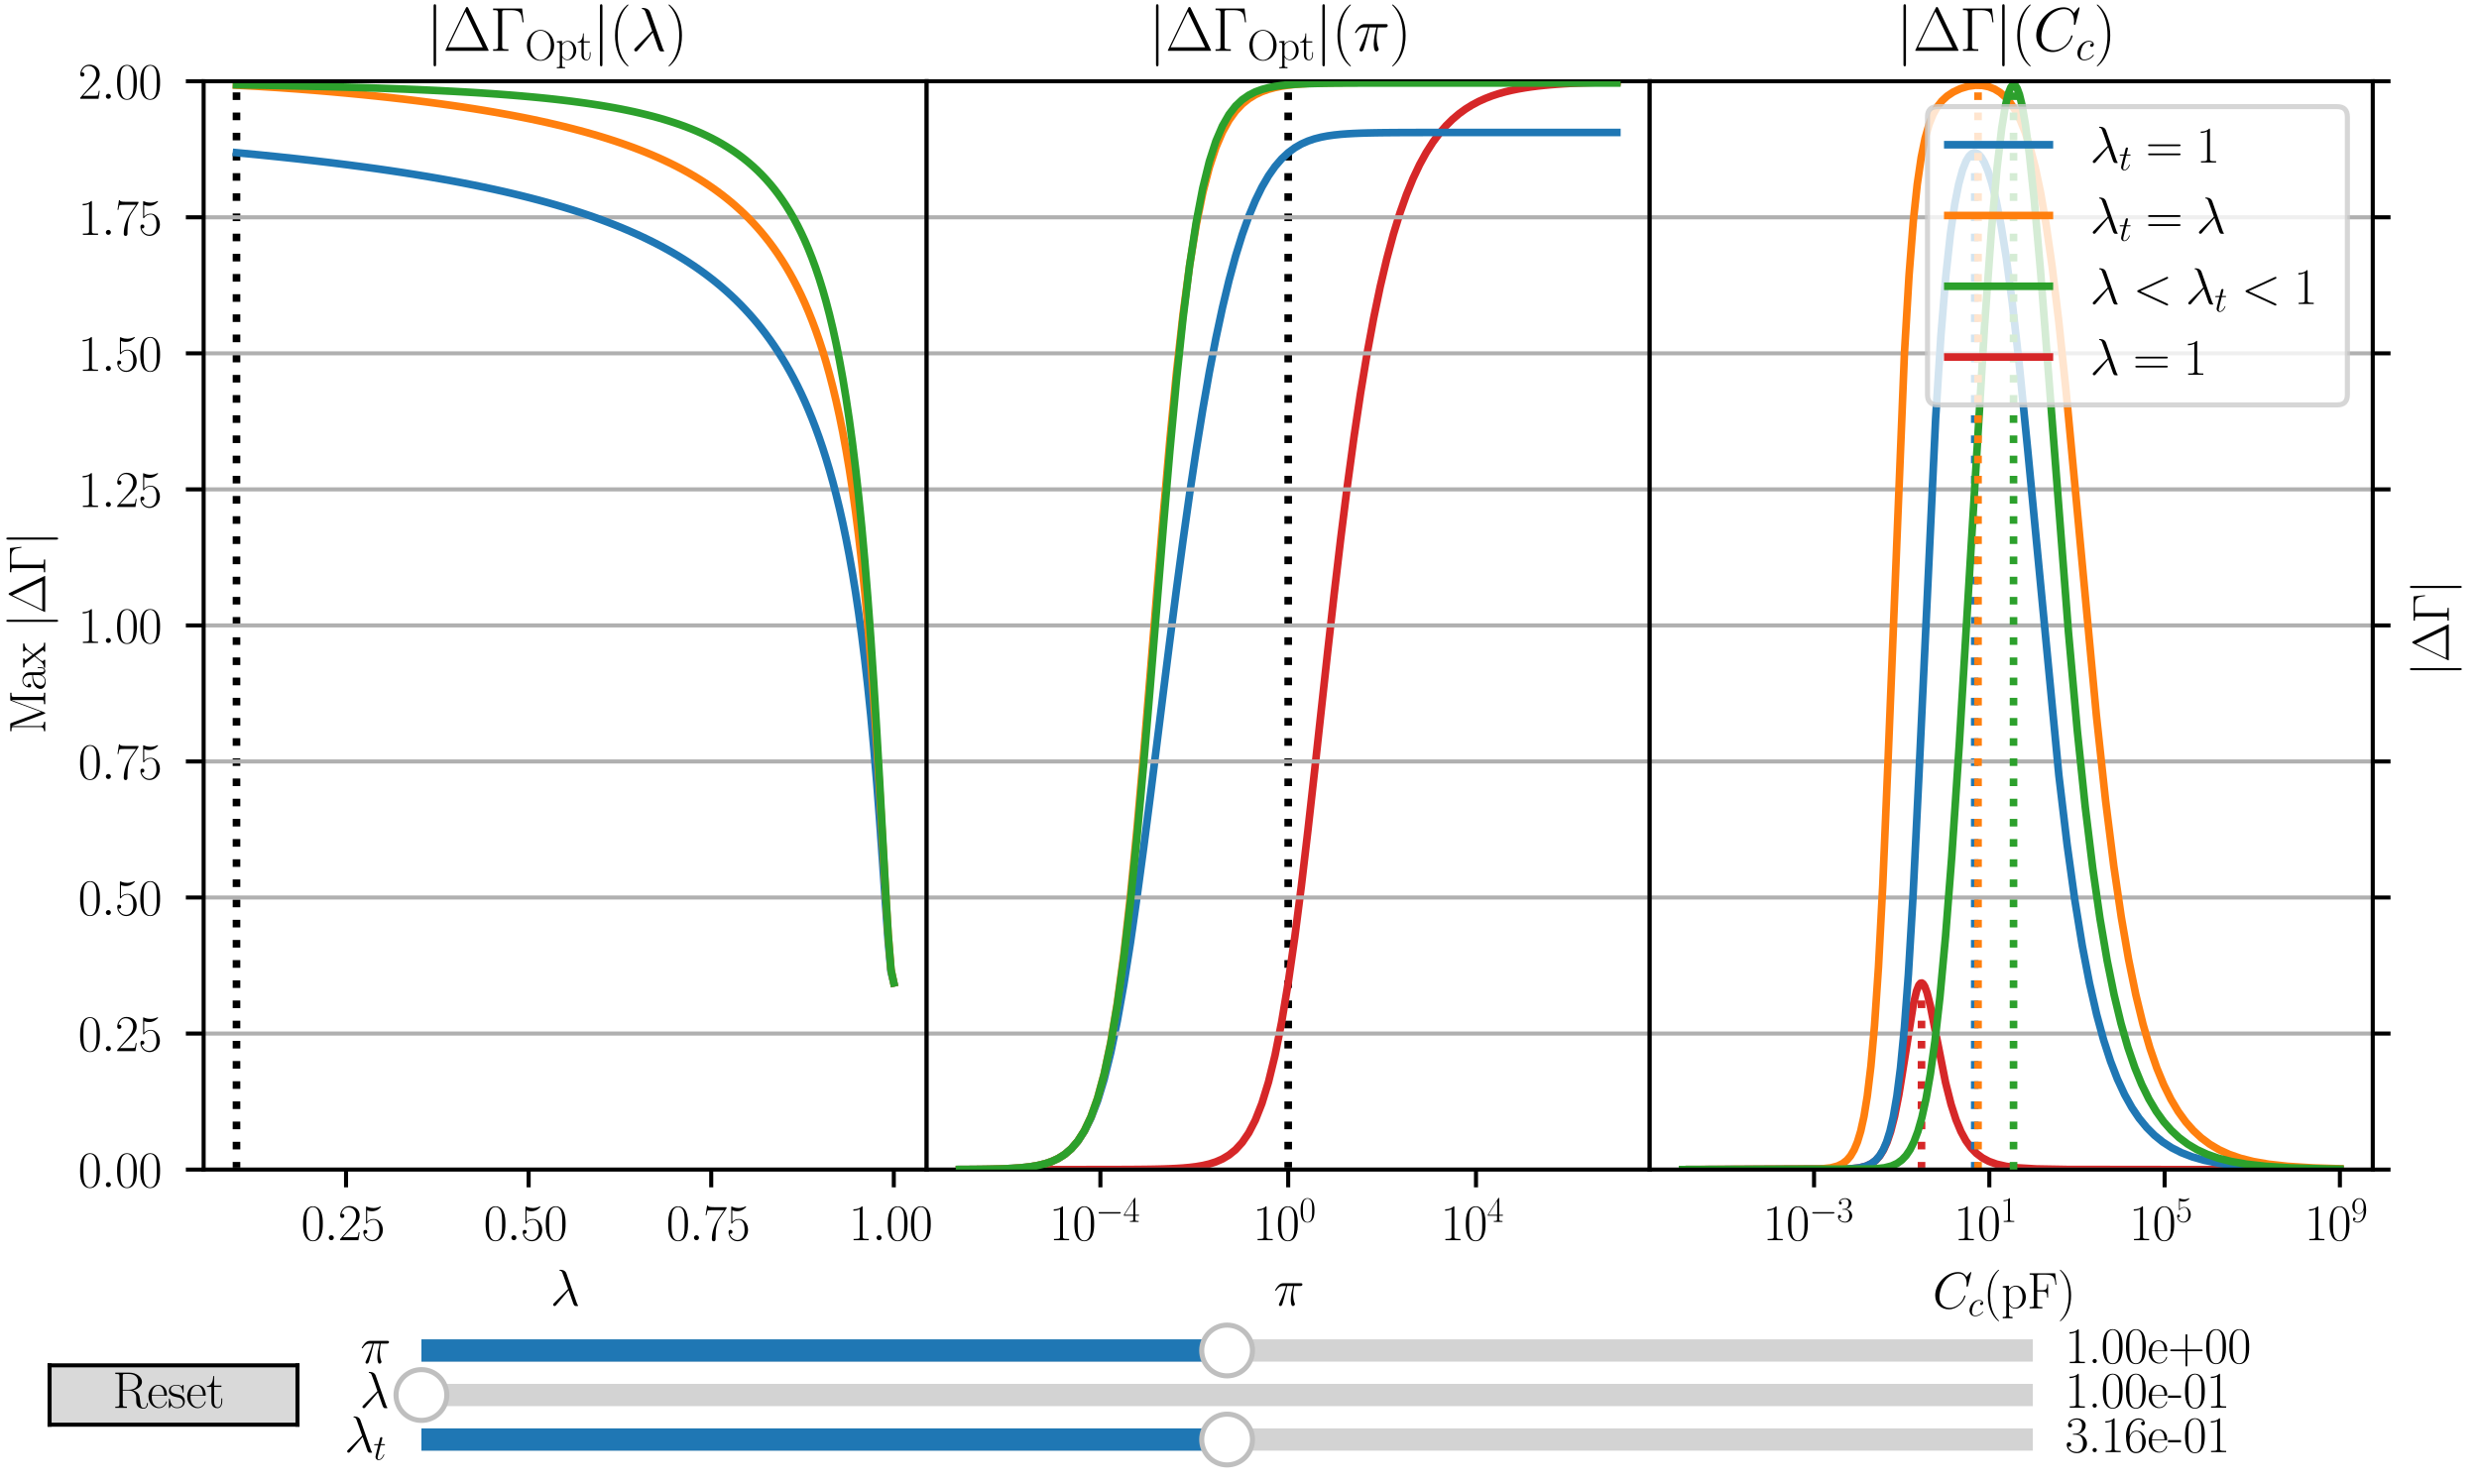 <?xml version="1.0" encoding="utf-8" standalone="no"?>
<!DOCTYPE svg PUBLIC "-//W3C//DTD SVG 1.1//EN"
  "http://www.w3.org/Graphics/SVG/1.1/DTD/svg11.dtd">
<svg xmlns:xlink="http://www.w3.org/1999/xlink" width="488.16pt" height="292.32pt" viewBox="0 0 488.16 292.32" xmlns="http://www.w3.org/2000/svg" version="1.1">
 <defs>
  <style type="text/css">*{stroke-linejoin: round; stroke-linecap: butt}</style>
 </defs>
 <g id="figure_1">
  <g id="patch_1">
   <path d="M 0 292.32 
L 488.16 292.32 
L 488.16 0 
L 0 0 
z
" style="fill: #ffffff"/>
  </g>
  <g id="axes_1">
   <g id="patch_2">
    <path d="M 40.099 230.376 
L 182.479 230.376 
L 182.479 16.008 
L 40.099 16.008 
z
" style="fill: #ffffff"/>
   </g>
   <g id="line2d_1">
    <path d="M 46.571 230.376 
L 46.571 16.008 
" clip-path="url(#pedc7f3d76d)" style="fill: none; stroke-dasharray: 1.5,2.475; stroke-dashoffset: 0; stroke: #000000; stroke-width: 1.5"/>
   </g>
   <g id="matplotlib.axis_1">
    <g id="xtick_1">
     <g id="line2d_2">
      <defs>
       <path id="m2a734cddea" d="M 0 0 
L 0 3.5 
" style="stroke: #000000; stroke-width: 0.8"/>
      </defs>
      <g>
       <use xlink:href="#m2a734cddea" x="68.143" y="230.376" style="stroke: #000000; stroke-width: 0.8"/>
      </g>
     </g>
     <g id="text_1">
      <!-- $\mathdefault{0.25}$ -->
      <g transform="translate(59.288 244.294) scale(0.1 -0.1)">
       <defs>
        <path id="CMR17-30" d="M 2688 2025 
C 2688 2416 2682 3080 2413 3591 
C 2176 4039 1798 4198 1466 4198 
C 1158 4198 768 4058 525 3597 
C 269 3118 243 2524 243 2025 
C 243 1661 250 1106 448 619 
C 723 -39 1216 -128 1466 -128 
C 1760 -128 2208 -7 2470 600 
C 2662 1042 2688 1559 2688 2025 
z
M 1466 -26 
C 1056 -26 813 325 723 812 
C 653 1188 653 1738 653 2096 
C 653 2588 653 2997 736 3387 
C 858 3929 1216 4096 1466 4096 
C 1728 4096 2067 3923 2189 3400 
C 2272 3036 2278 2607 2278 2096 
C 2278 1680 2278 1169 2202 792 
C 2067 95 1690 -26 1466 -26 
z
" transform="scale(0.016)"/>
        <path id="CMMI12-3a" d="M 1178 307 
C 1178 492 1024 619 870 619 
C 685 619 557 466 557 313 
C 557 128 710 0 864 0 
C 1050 0 1178 153 1178 307 
z
" transform="scale(0.016)"/>
        <path id="CMR17-32" d="M 2669 989 
L 2554 989 
C 2490 536 2438 459 2413 420 
C 2381 369 1920 369 1830 369 
L 602 369 
C 832 619 1280 1072 1824 1597 
C 2214 1967 2669 2402 2669 3035 
C 2669 3790 2067 4224 1395 4224 
C 691 4224 262 3604 262 3030 
C 262 2780 448 2748 525 2748 
C 589 2748 781 2787 781 3010 
C 781 3207 614 3264 525 3264 
C 486 3264 448 3258 422 3245 
C 544 3790 915 4058 1306 4058 
C 1862 4058 2227 3617 2227 3035 
C 2227 2479 1901 2000 1536 1584 
L 262 146 
L 262 0 
L 2515 0 
L 2669 989 
z
" transform="scale(0.016)"/>
        <path id="CMR17-35" d="M 730 3692 
C 794 3666 1056 3584 1325 3584 
C 1920 3584 2246 3911 2432 4100 
C 2432 4157 2432 4192 2394 4192 
C 2387 4192 2374 4192 2323 4163 
C 2099 4058 1837 3973 1517 3973 
C 1325 3973 1037 3999 723 4139 
C 653 4171 640 4171 634 4171 
C 602 4171 595 4164 595 4037 
L 595 2203 
C 595 2089 595 2057 659 2057 
C 691 2057 704 2070 736 2114 
C 941 2401 1222 2522 1542 2522 
C 1766 2522 2246 2382 2246 1289 
C 2246 1085 2246 715 2054 421 
C 1894 159 1645 25 1370 25 
C 947 25 518 320 403 814 
C 429 807 480 795 506 795 
C 589 795 749 840 749 1038 
C 749 1210 627 1280 506 1280 
C 358 1280 262 1190 262 1011 
C 262 454 704 -128 1382 -128 
C 2042 -128 2669 440 2669 1264 
C 2669 2030 2170 2624 1549 2624 
C 1222 2624 947 2503 730 2274 
L 730 3692 
z
" transform="scale(0.016)"/>
       </defs>
       <use xlink:href="#CMR17-30" transform="scale(0.996)"/>
       <use xlink:href="#CMMI12-3a" transform="translate(45.69 0) scale(0.996)"/>
       <use xlink:href="#CMR17-32" transform="translate(72.788 0) scale(0.996)"/>
       <use xlink:href="#CMR17-35" transform="translate(118.478 0) scale(0.996)"/>
      </g>
     </g>
    </g>
    <g id="xtick_2">
     <g id="line2d_3">
      <g>
       <use xlink:href="#m2a734cddea" x="104.098" y="230.376" style="stroke: #000000; stroke-width: 0.8"/>
      </g>
     </g>
     <g id="text_2">
      <!-- $\mathdefault{0.50}$ -->
      <g transform="translate(95.242 244.294) scale(0.1 -0.1)">
       <use xlink:href="#CMR17-30" transform="scale(0.996)"/>
       <use xlink:href="#CMMI12-3a" transform="translate(45.69 0) scale(0.996)"/>
       <use xlink:href="#CMR17-35" transform="translate(72.788 0) scale(0.996)"/>
       <use xlink:href="#CMR17-30" transform="translate(118.478 0) scale(0.996)"/>
      </g>
     </g>
    </g>
    <g id="xtick_3">
     <g id="line2d_4">
      <g>
       <use xlink:href="#m2a734cddea" x="140.052" y="230.376" style="stroke: #000000; stroke-width: 0.8"/>
      </g>
     </g>
     <g id="text_3">
      <!-- $\mathdefault{0.75}$ -->
      <g transform="translate(131.197 244.294) scale(0.1 -0.1)">
       <defs>
        <path id="CMR17-37" d="M 2886 3941 
L 2886 4081 
L 1382 4081 
C 634 4081 621 4165 595 4288 
L 480 4288 
L 294 3094 
L 410 3094 
C 429 3215 474 3540 550 3661 
C 589 3712 1062 3712 1171 3712 
L 2579 3712 
L 1869 2661 
C 1395 1954 1069 999 1069 165 
C 1069 89 1069 -128 1299 -128 
C 1530 -128 1530 89 1530 171 
L 1530 465 
C 1530 1508 1709 2196 2003 2636 
L 2886 3941 
z
" transform="scale(0.016)"/>
       </defs>
       <use xlink:href="#CMR17-30" transform="scale(0.996)"/>
       <use xlink:href="#CMMI12-3a" transform="translate(45.69 0) scale(0.996)"/>
       <use xlink:href="#CMR17-37" transform="translate(72.788 0) scale(0.996)"/>
       <use xlink:href="#CMR17-35" transform="translate(118.478 0) scale(0.996)"/>
      </g>
     </g>
    </g>
    <g id="xtick_4">
     <g id="line2d_5">
      <g>
       <use xlink:href="#m2a734cddea" x="176.007" y="230.376" style="stroke: #000000; stroke-width: 0.8"/>
      </g>
     </g>
     <g id="text_4">
      <!-- $\mathdefault{1.00}$ -->
      <g transform="translate(167.151 244.294) scale(0.1 -0.1)">
       <defs>
        <path id="CMR17-31" d="M 1702 4058 
C 1702 4192 1696 4192 1606 4192 
C 1357 3916 979 3827 621 3827 
C 602 3827 570 3827 563 3808 
C 557 3795 557 3782 557 3648 
C 755 3648 1088 3686 1344 3839 
L 1344 461 
C 1344 236 1331 160 781 160 
L 589 160 
L 589 0 
C 896 0 1216 0 1523 0 
C 1830 0 2150 0 2458 0 
L 2458 160 
L 2266 160 
C 1715 160 1702 230 1702 458 
L 1702 4058 
z
" transform="scale(0.016)"/>
       </defs>
       <use xlink:href="#CMR17-31" transform="scale(0.996)"/>
       <use xlink:href="#CMMI12-3a" transform="translate(45.69 0) scale(0.996)"/>
       <use xlink:href="#CMR17-30" transform="translate(72.788 0) scale(0.996)"/>
       <use xlink:href="#CMR17-30" transform="translate(118.478 0) scale(0.996)"/>
      </g>
     </g>
    </g>
    <g id="text_5">
     <!-- \(\lambda\) -->
     <g transform="translate(108.383 257.15) scale(0.1 -0.1)">
      <defs>
       <path id="CMMI12-15" d="M 1978 3965 
C 1818 4416 1312 4416 1229 4416 
C 1190 4416 1120 4416 1120 4352 
C 1120 4302 1158 4295 1190 4289 
C 1286 4276 1363 4263 1466 4080 
C 1530 3959 2189 2059 2189 2046 
C 2189 2040 2182 2033 2131 1982 
L 467 311 
C 390 234 339 183 339 102 
C 339 12 416 -64 518 -64 
C 544 -64 614 -51 653 -13 
C 755 82 1670 1194 2253 1881 
C 2419 1383 2624 797 2822 261 
C 2854 166 2886 76 2976 -6 
C 3040 -64 3053 -64 3232 -64 
L 3354 -64 
C 3379 -64 3424 -64 3424 -13 
C 3424 13 3418 19 3392 45 
C 3334 115 3290 229 3264 306 
L 1978 3965 
z
" transform="scale(0.016)"/>
      </defs>
      <use xlink:href="#CMMI12-15" transform="scale(0.996)"/>
     </g>
    </g>
   </g>
   <g id="matplotlib.axis_2">
    <g id="ytick_1">
     <g id="line2d_6">
      <path d="M 40.099 230.376 
L 182.479 230.376 
" clip-path="url(#pedc7f3d76d)" style="fill: none; stroke: #b0b0b0; stroke-width: 0.8; stroke-linecap: square"/>
     </g>
     <g id="line2d_7">
      <defs>
       <path id="m24e9b2bba1" d="M 0 0 
L -3.5 0 
" style="stroke: #000000; stroke-width: 0.8"/>
      </defs>
      <g>
       <use xlink:href="#m24e9b2bba1" x="40.099" y="230.376" style="stroke: #000000; stroke-width: 0.8"/>
      </g>
     </g>
     <g id="text_6">
      <!-- $\mathdefault{0.00}$ -->
      <g transform="translate(15.387 233.835) scale(0.1 -0.1)">
       <use xlink:href="#CMR17-30" transform="scale(0.996)"/>
       <use xlink:href="#CMMI12-3a" transform="translate(45.69 0) scale(0.996)"/>
       <use xlink:href="#CMR17-30" transform="translate(72.788 0) scale(0.996)"/>
       <use xlink:href="#CMR17-30" transform="translate(118.478 0) scale(0.996)"/>
      </g>
     </g>
    </g>
    <g id="ytick_2">
     <g id="line2d_8">
      <path d="M 40.099 203.58 
L 182.479 203.58 
" clip-path="url(#pedc7f3d76d)" style="fill: none; stroke: #b0b0b0; stroke-width: 0.8; stroke-linecap: square"/>
     </g>
     <g id="line2d_9">
      <g>
       <use xlink:href="#m24e9b2bba1" x="40.099" y="203.58" style="stroke: #000000; stroke-width: 0.8"/>
      </g>
     </g>
     <g id="text_7">
      <!-- $\mathdefault{0.25}$ -->
      <g transform="translate(15.387 207.039) scale(0.1 -0.1)">
       <use xlink:href="#CMR17-30" transform="scale(0.996)"/>
       <use xlink:href="#CMMI12-3a" transform="translate(45.69 0) scale(0.996)"/>
       <use xlink:href="#CMR17-32" transform="translate(72.788 0) scale(0.996)"/>
       <use xlink:href="#CMR17-35" transform="translate(118.478 0) scale(0.996)"/>
      </g>
     </g>
    </g>
    <g id="ytick_3">
     <g id="line2d_10">
      <path d="M 40.099 176.784 
L 182.479 176.784 
" clip-path="url(#pedc7f3d76d)" style="fill: none; stroke: #b0b0b0; stroke-width: 0.8; stroke-linecap: square"/>
     </g>
     <g id="line2d_11">
      <g>
       <use xlink:href="#m24e9b2bba1" x="40.099" y="176.784" style="stroke: #000000; stroke-width: 0.8"/>
      </g>
     </g>
     <g id="text_8">
      <!-- $\mathdefault{0.50}$ -->
      <g transform="translate(15.387 180.243) scale(0.1 -0.1)">
       <use xlink:href="#CMR17-30" transform="scale(0.996)"/>
       <use xlink:href="#CMMI12-3a" transform="translate(45.69 0) scale(0.996)"/>
       <use xlink:href="#CMR17-35" transform="translate(72.788 0) scale(0.996)"/>
       <use xlink:href="#CMR17-30" transform="translate(118.478 0) scale(0.996)"/>
      </g>
     </g>
    </g>
    <g id="ytick_4">
     <g id="line2d_12">
      <path d="M 40.099 149.988 
L 182.479 149.988 
" clip-path="url(#pedc7f3d76d)" style="fill: none; stroke: #b0b0b0; stroke-width: 0.8; stroke-linecap: square"/>
     </g>
     <g id="line2d_13">
      <g>
       <use xlink:href="#m24e9b2bba1" x="40.099" y="149.988" style="stroke: #000000; stroke-width: 0.8"/>
      </g>
     </g>
     <g id="text_9">
      <!-- $\mathdefault{0.75}$ -->
      <g transform="translate(15.387 153.447) scale(0.1 -0.1)">
       <use xlink:href="#CMR17-30" transform="scale(0.996)"/>
       <use xlink:href="#CMMI12-3a" transform="translate(45.69 0) scale(0.996)"/>
       <use xlink:href="#CMR17-37" transform="translate(72.788 0) scale(0.996)"/>
       <use xlink:href="#CMR17-35" transform="translate(118.478 0) scale(0.996)"/>
      </g>
     </g>
    </g>
    <g id="ytick_5">
     <g id="line2d_14">
      <path d="M 40.099 123.192 
L 182.479 123.192 
" clip-path="url(#pedc7f3d76d)" style="fill: none; stroke: #b0b0b0; stroke-width: 0.8; stroke-linecap: square"/>
     </g>
     <g id="line2d_15">
      <g>
       <use xlink:href="#m24e9b2bba1" x="40.099" y="123.192" style="stroke: #000000; stroke-width: 0.8"/>
      </g>
     </g>
     <g id="text_10">
      <!-- $\mathdefault{1.00}$ -->
      <g transform="translate(15.387 126.651) scale(0.1 -0.1)">
       <use xlink:href="#CMR17-31" transform="scale(0.996)"/>
       <use xlink:href="#CMMI12-3a" transform="translate(45.69 0) scale(0.996)"/>
       <use xlink:href="#CMR17-30" transform="translate(72.788 0) scale(0.996)"/>
       <use xlink:href="#CMR17-30" transform="translate(118.478 0) scale(0.996)"/>
      </g>
     </g>
    </g>
    <g id="ytick_6">
     <g id="line2d_16">
      <path d="M 40.099 96.396 
L 182.479 96.396 
" clip-path="url(#pedc7f3d76d)" style="fill: none; stroke: #b0b0b0; stroke-width: 0.8; stroke-linecap: square"/>
     </g>
     <g id="line2d_17">
      <g>
       <use xlink:href="#m24e9b2bba1" x="40.099" y="96.396" style="stroke: #000000; stroke-width: 0.8"/>
      </g>
     </g>
     <g id="text_11">
      <!-- $\mathdefault{1.25}$ -->
      <g transform="translate(15.387 99.855) scale(0.1 -0.1)">
       <use xlink:href="#CMR17-31" transform="scale(0.996)"/>
       <use xlink:href="#CMMI12-3a" transform="translate(45.69 0) scale(0.996)"/>
       <use xlink:href="#CMR17-32" transform="translate(72.788 0) scale(0.996)"/>
       <use xlink:href="#CMR17-35" transform="translate(118.478 0) scale(0.996)"/>
      </g>
     </g>
    </g>
    <g id="ytick_7">
     <g id="line2d_18">
      <path d="M 40.099 69.6 
L 182.479 69.6 
" clip-path="url(#pedc7f3d76d)" style="fill: none; stroke: #b0b0b0; stroke-width: 0.8; stroke-linecap: square"/>
     </g>
     <g id="line2d_19">
      <g>
       <use xlink:href="#m24e9b2bba1" x="40.099" y="69.6" style="stroke: #000000; stroke-width: 0.8"/>
      </g>
     </g>
     <g id="text_12">
      <!-- $\mathdefault{1.50}$ -->
      <g transform="translate(15.387 73.059) scale(0.1 -0.1)">
       <use xlink:href="#CMR17-31" transform="scale(0.996)"/>
       <use xlink:href="#CMMI12-3a" transform="translate(45.69 0) scale(0.996)"/>
       <use xlink:href="#CMR17-35" transform="translate(72.788 0) scale(0.996)"/>
       <use xlink:href="#CMR17-30" transform="translate(118.478 0) scale(0.996)"/>
      </g>
     </g>
    </g>
    <g id="ytick_8">
     <g id="line2d_20">
      <path d="M 40.099 42.804 
L 182.479 42.804 
" clip-path="url(#pedc7f3d76d)" style="fill: none; stroke: #b0b0b0; stroke-width: 0.8; stroke-linecap: square"/>
     </g>
     <g id="line2d_21">
      <g>
       <use xlink:href="#m24e9b2bba1" x="40.099" y="42.804" style="stroke: #000000; stroke-width: 0.8"/>
      </g>
     </g>
     <g id="text_13">
      <!-- $\mathdefault{1.75}$ -->
      <g transform="translate(15.387 46.263) scale(0.1 -0.1)">
       <use xlink:href="#CMR17-31" transform="scale(0.996)"/>
       <use xlink:href="#CMMI12-3a" transform="translate(45.69 0) scale(0.996)"/>
       <use xlink:href="#CMR17-37" transform="translate(72.788 0) scale(0.996)"/>
       <use xlink:href="#CMR17-35" transform="translate(118.478 0) scale(0.996)"/>
      </g>
     </g>
    </g>
    <g id="ytick_9">
     <g id="line2d_22">
      <path d="M 40.099 16.008 
L 182.479 16.008 
" clip-path="url(#pedc7f3d76d)" style="fill: none; stroke: #b0b0b0; stroke-width: 0.8; stroke-linecap: square"/>
     </g>
     <g id="line2d_23">
      <g>
       <use xlink:href="#m24e9b2bba1" x="40.099" y="16.008" style="stroke: #000000; stroke-width: 0.8"/>
      </g>
     </g>
     <g id="text_14">
      <!-- $\mathdefault{2.00}$ -->
      <g transform="translate(15.387 19.467) scale(0.1 -0.1)">
       <use xlink:href="#CMR17-32" transform="scale(0.996)"/>
       <use xlink:href="#CMMI12-3a" transform="translate(45.69 0) scale(0.996)"/>
       <use xlink:href="#CMR17-30" transform="translate(72.788 0) scale(0.996)"/>
       <use xlink:href="#CMR17-30" transform="translate(118.478 0) scale(0.996)"/>
      </g>
     </g>
    </g>
    <g id="text_15">
     <!-- Max \(|\Delta\Gamma|\) -->
     <g transform="translate(8.897 144.57) rotate(-90) scale(0.1 -0.1)">
      <defs>
       <path id="CMR17-4d" d="M 1338 4224 
C 1299 4320 1293 4320 1158 4320 
L 339 4320 
L 339 4160 
C 781 4160 851 4160 851 3875 
L 851 610 
C 851 451 851 153 339 153 
L 339 -13 
C 486 0 755 0 915 0 
C 1075 0 1344 0 1491 -13 
L 1491 153 
C 979 153 979 451 979 610 
L 979 4135 
L 986 4135 
L 2490 89 
C 2515 25 2528 -13 2579 -13 
C 2630 -13 2643 25 2669 89 
L 4186 4166 
L 4192 4166 
L 4192 438 
C 4192 153 4122 153 3680 153 
L 3680 -13 
C 3853 0 4198 0 4384 0 
C 4570 0 4922 0 5094 -13 
L 5094 153 
C 4653 153 4582 153 4582 438 
L 4582 3875 
C 4582 4160 4653 4160 5094 4160 
L 5094 4320 
L 4282 4320 
C 4147 4320 4141 4314 4102 4218 
L 2720 502 
L 1338 4224 
z
" transform="scale(0.016)"/>
       <path id="CMR17-61" d="M 2304 1653 
C 2304 2072 2304 2294 2035 2543 
C 1798 2752 1523 2816 1306 2816 
C 800 2816 435 2407 435 1971 
C 435 1728 627 1728 666 1728 
C 749 1728 896 1778 896 1954 
C 896 2112 774 2181 666 2181 
C 640 2181 608 2174 589 2168 
C 723 2592 1069 2714 1293 2714 
C 1613 2714 1965 2429 1965 1885 
L 1965 1600 
C 1587 1600 1133 1549 774 1357 
C 371 1133 256 813 256 570 
C 256 77 832 -64 1171 -64 
C 1523 -64 1850 139 1990 511 
C 2003 233 2182 -18 2464 -18 
C 2598 -18 2938 70 2938 567 
L 2938 920 
L 2822 920 
L 2822 562 
C 2822 178 2650 128 2566 128 
C 2304 128 2304 458 2304 738 
L 2304 1653 
z
M 1965 870 
C 1965 317 1568 38 1216 38 
C 896 38 646 275 646 570 
C 646 761 730 1100 1101 1305 
C 1408 1478 1760 1504 1965 1504 
L 1965 870 
z
" transform="scale(0.016)"/>
       <path id="CMR17-78" d="M 1664 1477 
C 1856 1726 2074 2006 2253 2216 
C 2464 2458 2707 2560 2989 2560 
L 2989 2726 
C 2880 2726 2656 2726 2541 2726 
C 2368 2726 2170 2726 2022 2732 
L 2022 2566 
C 2112 2553 2163 2489 2163 2400 
C 2163 2285 2099 2215 2067 2171 
L 1594 1573 
L 1030 2306 
C 973 2376 973 2388 973 2420 
C 973 2497 1037 2560 1146 2560 
L 1146 2732 
C 992 2726 717 2726 557 2726 
C 384 2726 179 2726 38 2732 
L 38 2560 
C 384 2560 461 2534 614 2343 
L 1350 1395 
C 1363 1382 1395 1344 1395 1325 
C 1395 1299 838 619 768 530 
C 480 185 179 160 6 160 
L 6 0 
C 115 0 339 0 454 0 
C 582 0 864 0 979 -6 
L 979 160 
C 941 166 838 179 838 325 
C 838 440 890 510 947 586 
L 1478 1236 
L 2035 512 
C 2086 442 2163 346 2163 301 
C 2163 211 2086 160 1984 160 
L 1984 -6 
C 2138 0 2413 0 2573 0 
C 2746 0 2950 0 3091 -6 
L 3091 160 
C 2771 160 2675 172 2522 370 
L 1664 1477 
z
" transform="scale(0.016)"/>
       <path id="CMSY10-6a" d="M 1018 4570 
C 1018 4685 1018 4800 890 4800 
C 762 4800 762 4685 762 4570 
L 762 -1370 
C 762 -1485 762 -1600 890 -1600 
C 1018 -1600 1018 -1485 1018 -1370 
L 1018 4570 
z
" transform="scale(0.016)"/>
       <path id="CMR17-1" d="M 2598 4403 
C 2547 4512 2522 4512 2470 4512 
C 2394 4512 2387 4499 2342 4409 
L 269 109 
C 262 96 237 38 237 32 
C 237 6 243 0 358 0 
L 4576 0 
C 4691 0 4698 6 4698 32 
C 4698 38 4672 96 4666 109 
L 2598 4403 
z
M 2310 4038 
L 4083 358 
L 531 358 
L 2310 4038 
z
" transform="scale(0.016)"/>
       <path id="CMR17-0" d="M 3315 4352 
L 326 4352 
L 326 4186 
C 768 4186 838 4186 838 3898 
L 838 448 
C 838 160 768 160 326 160 
L 326 0 
C 512 0 870 0 1069 0 
C 1331 0 1638 0 1901 0 
L 1901 160 
L 1760 160 
C 1274 160 1261 224 1261 455 
L 1261 3936 
C 1261 4154 1274 4186 1530 4186 
L 2234 4186 
C 3206 4186 3258 3738 3354 2938 
L 3469 2938 
L 3315 4352 
z
" transform="scale(0.016)"/>
      </defs>
      <use xlink:href="#CMR17-4d" transform="scale(0.996)"/>
      <use xlink:href="#CMR17-61" transform="translate(84.687 0) scale(0.996)"/>
      <use xlink:href="#CMR17-78" transform="translate(130.377 0) scale(0.996)"/>
      <use xlink:href="#CMSY10-6a" transform="translate(208.746 0) scale(0.996)"/>
      <use xlink:href="#CMR17-1" transform="translate(236.42 0) scale(0.996)"/>
      <use xlink:href="#CMR17-0" transform="translate(313.34 0) scale(0.996)"/>
      <use xlink:href="#CMSY10-6a" transform="translate(370.721 0) scale(0.996)"/>
     </g>
    </g>
   </g>
   <g id="line2d_24">
    <path d="M 46.571 30.075 
L 50.763 30.476 
L 54.692 30.874 
L 58.389 31.269 
L 61.879 31.663 
L 65.184 32.055 
L 68.323 32.448 
L 71.311 32.84 
L 74.164 33.233 
L 76.891 33.627 
L 79.505 34.022 
L 82.013 34.42 
L 84.425 34.819 
L 86.747 35.221 
L 88.986 35.626 
L 91.147 36.034 
L 93.236 36.446 
L 95.257 36.861 
L 97.215 37.28 
L 99.114 37.704 
L 100.956 38.133 
L 102.746 38.567 
L 104.486 39.006 
L 106.178 39.45 
L 107.826 39.9 
L 109.432 40.356 
L 110.997 40.819 
L 112.524 41.289 
L 114.015 41.766 
L 115.471 42.25 
L 116.894 42.743 
L 118.285 43.243 
L 119.645 43.753 
L 120.977 44.27 
L 122.281 44.797 
L 123.558 45.334 
L 124.81 45.881 
L 126.037 46.439 
L 127.241 47.008 
L 128.421 47.588 
L 129.58 48.181 
L 130.718 48.786 
L 131.835 49.405 
L 132.933 50.038 
L 134.011 50.685 
L 135.072 51.346 
L 136.115 52.024 
L 137.14 52.717 
L 138.149 53.429 
L 139.142 54.158 
L 140.12 54.907 
L 141.082 55.676 
L 142.03 56.466 
L 142.963 57.278 
L 143.883 58.112 
L 144.79 58.971 
L 145.683 59.855 
L 146.564 60.768 
L 147.433 61.709 
L 148.29 62.679 
L 149.135 63.68 
L 149.969 64.716 
L 150.792 65.789 
L 151.604 66.899 
L 152.406 68.047 
L 153.197 69.24 
L 153.979 70.479 
L 154.751 71.763 
L 155.514 73.102 
L 156.267 74.496 
L 157.011 75.947 
L 157.747 77.466 
L 158.474 79.048 
L 159.193 80.709 
L 159.904 82.443 
L 160.606 84.269 
L 161.301 86.184 
L 161.988 88.201 
L 162.668 90.331 
L 163.34 92.578 
L 164.005 94.957 
L 164.663 97.481 
L 165.315 100.164 
L 165.959 103.024 
L 166.597 106.079 
L 167.229 109.352 
L 167.854 112.869 
L 168.473 116.652 
L 169.086 120.744 
L 169.693 125.176 
L 170.294 129.997 
L 170.889 135.254 
L 171.479 140.998 
L 172.063 147.287 
L 172.642 154.154 
L 173.216 161.615 
L 173.784 169.592 
L 174.347 177.805 
L 174.905 185.549 
L 175.459 191.433 
L 176.007 193.61 
" clip-path="url(#pedc7f3d76d)" style="fill: none; stroke: #1f77b4; stroke-width: 1.5; stroke-linecap: square"/>
   </g>
   <g id="line2d_25">
    <path d="M 46.571 16.783 
L 50.763 17.007 
L 54.692 17.254 
L 58.389 17.517 
L 61.879 17.789 
L 65.184 18.068 
L 68.323 18.353 
L 71.311 18.642 
L 74.164 18.936 
L 76.891 19.232 
L 79.505 19.533 
L 82.013 19.837 
L 84.425 20.144 
L 86.747 20.455 
L 88.986 20.77 
L 91.147 21.088 
L 93.236 21.411 
L 95.257 21.739 
L 97.215 22.07 
L 99.114 22.406 
L 100.956 22.747 
L 102.746 23.094 
L 104.486 23.445 
L 106.178 23.802 
L 107.826 24.165 
L 109.432 24.535 
L 110.997 24.91 
L 112.524 25.293 
L 114.015 25.683 
L 115.471 26.079 
L 116.894 26.484 
L 118.285 26.896 
L 119.645 27.317 
L 120.977 27.747 
L 122.281 28.186 
L 123.558 28.635 
L 124.81 29.093 
L 126.037 29.562 
L 127.241 30.042 
L 128.421 30.534 
L 129.58 31.037 
L 130.718 31.553 
L 131.835 32.082 
L 132.933 32.625 
L 134.011 33.182 
L 135.072 33.754 
L 136.115 34.343 
L 137.14 34.948 
L 138.149 35.571 
L 139.142 36.213 
L 140.12 36.874 
L 141.082 37.555 
L 142.03 38.258 
L 142.963 38.983 
L 143.883 39.733 
L 144.79 40.508 
L 145.683 41.311 
L 146.564 42.143 
L 147.433 43.004 
L 148.29 43.897 
L 149.135 44.824 
L 149.969 45.789 
L 150.792 46.793 
L 151.604 47.837 
L 152.406 48.925 
L 153.197 50.062 
L 153.979 51.251 
L 154.751 52.491 
L 155.514 53.792 
L 156.267 55.157 
L 157.011 56.587 
L 157.747 58.095 
L 158.474 59.68 
L 159.193 61.353 
L 159.904 63.121 
L 160.606 64.993 
L 161.301 66.976 
L 161.988 69.087 
L 162.668 71.329 
L 163.34 73.725 
L 164.005 76.288 
L 164.663 79.034 
L 165.315 81.984 
L 165.959 85.164 
L 166.597 88.601 
L 167.229 92.326 
L 167.854 96.375 
L 168.473 100.791 
L 169.086 105.615 
L 169.693 110.905 
L 170.294 116.724 
L 170.889 123.122 
L 171.479 130.174 
L 172.063 137.926 
L 172.642 146.404 
L 173.216 155.574 
L 173.784 165.273 
L 174.347 175.092 
L 174.905 184.17 
L 175.459 190.983 
L 176.007 193.61 
" clip-path="url(#pedc7f3d76d)" style="fill: none; stroke: #ff7f0e; stroke-width: 1.5; stroke-linecap: square"/>
   </g>
   <g id="line2d_26">
    <path d="M 46.571 16.701 
L 50.763 16.774 
L 54.692 16.85 
L 58.389 16.927 
L 61.879 17.007 
L 65.184 17.089 
L 68.323 17.174 
L 71.311 17.262 
L 74.164 17.353 
L 76.891 17.448 
L 79.505 17.546 
L 82.013 17.649 
L 84.425 17.756 
L 86.747 17.865 
L 88.986 17.98 
L 91.147 18.099 
L 93.236 18.221 
L 95.257 18.349 
L 97.215 18.482 
L 99.114 18.62 
L 100.956 18.764 
L 102.746 18.914 
L 104.486 19.07 
L 106.178 19.23 
L 107.826 19.396 
L 109.432 19.571 
L 110.997 19.752 
L 112.524 19.939 
L 114.015 20.137 
L 115.471 20.337 
L 116.894 20.551 
L 118.285 20.767 
L 119.645 20.997 
L 120.977 21.234 
L 122.281 21.481 
L 123.558 21.74 
L 124.81 22.005 
L 126.037 22.284 
L 127.241 22.577 
L 128.421 22.877 
L 129.58 23.192 
L 130.718 23.521 
L 131.835 23.865 
L 132.933 24.221 
L 134.011 24.592 
L 135.072 24.981 
L 136.115 25.388 
L 137.14 25.815 
L 138.149 26.258 
L 139.142 26.72 
L 140.12 27.204 
L 141.082 27.711 
L 142.03 28.244 
L 142.963 28.802 
L 143.883 29.387 
L 144.79 29.999 
L 145.683 30.64 
L 146.564 31.314 
L 147.433 32.023 
L 148.29 32.77 
L 149.135 33.557 
L 149.969 34.387 
L 150.792 35.259 
L 151.604 36.178 
L 152.406 37.15 
L 153.197 38.179 
L 153.979 39.27 
L 154.751 40.425 
L 155.514 41.646 
L 156.267 42.945 
L 157.011 44.329 
L 157.747 45.804 
L 158.474 47.369 
L 159.193 49.044 
L 159.904 50.841 
L 160.606 52.754 
L 161.301 54.814 
L 161.988 57.025 
L 162.668 59.405 
L 163.34 61.974 
L 164.005 64.746 
L 164.663 67.749 
L 165.315 71.009 
L 165.959 74.546 
L 166.597 78.403 
L 167.229 82.615 
L 167.854 87.213 
L 168.473 92.25 
L 169.086 97.775 
L 169.693 103.84 
L 170.294 110.5 
L 170.889 117.807 
L 171.479 125.804 
L 172.063 134.517 
L 172.642 143.928 
L 173.216 153.951 
L 173.784 164.363 
L 174.347 174.705 
L 174.905 184.093 
L 175.459 191.02 
L 176.007 193.61 
" clip-path="url(#pedc7f3d76d)" style="fill: none; stroke: #2ca02c; stroke-width: 1.5; stroke-linecap: square"/>
   </g>
   <g id="patch_3">
    <path d="M 40.099 230.376 
L 40.099 16.008 
" style="fill: none; stroke: #000000; stroke-width: 0.8; stroke-linejoin: miter; stroke-linecap: square"/>
   </g>
   <g id="patch_4">
    <path d="M 182.479 230.376 
L 182.479 16.008 
" style="fill: none; stroke: #000000; stroke-width: 0.8; stroke-linejoin: miter; stroke-linecap: square"/>
   </g>
   <g id="patch_5">
    <path d="M 40.099 230.376 
L 182.479 230.376 
" style="fill: none; stroke: #000000; stroke-width: 0.8; stroke-linejoin: miter; stroke-linecap: square"/>
   </g>
   <g id="patch_6">
    <path d="M 40.099 16.008 
L 182.479 16.008 
" style="fill: none; stroke: #000000; stroke-width: 0.8; stroke-linejoin: miter; stroke-linecap: square"/>
   </g>
   <g id="text_16">
    <!-- \(|\Delta\Gamma_{\text{Opt}}|(\lambda)\) -->
    <g transform="translate(83.926 10.008) scale(0.12 -0.12)">
     <defs>
      <path id="CMR17-4f" d="M 4307 2135 
C 4307 3437 3366 4416 2304 4416 
C 1216 4416 294 3424 294 2135 
C 294 845 1229 -128 2298 -128 
C 3392 -128 4307 864 4307 2135 
z
M 2304 -13 
C 1574 -13 781 711 781 2217 
C 781 3716 1651 4301 2298 4301 
C 2976 4301 3821 3698 3821 2217 
C 3821 686 3008 -13 2304 -13 
z
" transform="scale(0.016)"/>
      <path id="CMR17-70" d="M 1408 -1063 
C 998 -1063 973 -1037 973 -789 
L 973 402 
C 1158 134 1427 -38 1766 -38 
C 2406 -38 3053 523 3053 1388 
C 3053 2191 2496 2802 1837 2802 
C 1453 2802 1139 2592 960 2338 
L 960 2802 
L 198 2732 
L 198 2567 
C 576 2567 634 2528 634 2223 
L 634 -789 
C 634 -1031 608 -1063 198 -1063 
L 198 -1228 
C 352 -1216 634 -1216 800 -1216 
C 966 -1216 1254 -1216 1408 -1228 
L 1408 -1063 
z
M 973 2012 
C 973 2102 973 2235 1222 2471 
C 1254 2497 1472 2688 1792 2688 
C 2259 2688 2643 2108 2643 1382 
C 2643 656 2234 64 1728 64 
C 1498 64 1248 172 1056 472 
C 973 612 973 650 973 752 
L 973 2012 
z
" transform="scale(0.016)"/>
      <path id="CMR17-74" d="M 966 2560 
L 1862 2560 
L 1862 2725 
L 966 2725 
L 966 3904 
L 851 3904 
C 838 3245 614 2668 70 2668 
L 70 2560 
L 627 2560 
L 627 771 
C 627 650 627 -64 1370 -64 
C 1747 -64 1965 306 1965 777 
L 1965 1140 
L 1850 1140 
L 1850 783 
C 1850 344 1677 51 1408 51 
C 1222 51 966 178 966 758 
L 966 2560 
z
" transform="scale(0.016)"/>
      <path id="CMR17-28" d="M 1958 -1561 
C 1958 -1555 1958 -1542 1939 -1523 
C 1645 -1224 858 -407 858 1581 
C 858 3569 1632 4379 1946 4697 
C 1946 4704 1958 4717 1958 4736 
C 1958 4755 1939 4768 1914 4768 
C 1843 4768 1299 4296 986 3594 
C 666 2887 576 2199 576 1588 
C 576 1128 621 351 1005 -471 
C 1312 -1135 1837 -1600 1914 -1600 
C 1946 -1600 1958 -1587 1958 -1561 
z
" transform="scale(0.016)"/>
      <path id="CMR17-29" d="M 1683 1581 
C 1683 2040 1638 2817 1254 3639 
C 947 4303 422 4768 346 4768 
C 326 4768 301 4761 301 4729 
C 301 4717 307 4710 314 4697 
C 621 4378 1402 3568 1402 1584 
C 1402 -407 627 -1217 314 -1537 
C 307 -1549 301 -1556 301 -1568 
C 301 -1600 326 -1600 346 -1600 
C 416 -1600 960 -1128 1274 -426 
C 1594 281 1683 969 1683 1581 
z
" transform="scale(0.016)"/>
     </defs>
     <use xlink:href="#CMSY10-6a" transform="scale(0.996)"/>
     <use xlink:href="#CMR17-1" transform="translate(27.674 0) scale(0.996)"/>
     <use xlink:href="#CMR17-0" transform="translate(104.594 0) scale(0.996)"/>
     <use xlink:href="#CMR17-4f" transform="translate(161.975 -14.944) scale(0.697)"/>
     <use xlink:href="#CMR17-70" transform="translate(212.175 -14.944) scale(0.697)"/>
     <use xlink:href="#CMR17-74" transform="translate(247.802 -14.944) scale(0.697)"/>
     <use xlink:href="#CMSY10-6a" transform="translate(272.996 0) scale(0.996)"/>
     <use xlink:href="#CMR17-28" transform="translate(300.67 0) scale(0.996)"/>
     <use xlink:href="#CMMI12-15" transform="translate(335.951 0) scale(0.996)"/>
     <use xlink:href="#CMR17-29" transform="translate(392.855 0) scale(0.996)"/>
    </g>
   </g>
  </g>
  <g id="axes_2">
   <g id="patch_7">
    <path d="M 182.479 230.376 
L 324.859 230.376 
L 324.859 16.008 
L 182.479 16.008 
z
" style="fill: #ffffff"/>
   </g>
   <g id="line2d_27">
    <path d="M 253.669 230.376 
L 253.669 16.008 
" clip-path="url(#p3f9b9de841)" style="fill: none; stroke-dasharray: 1.5,2.475; stroke-dashoffset: 0; stroke: #000000; stroke-width: 1.5"/>
   </g>
   <g id="line2d_28">
    <path d="M 188.951 230.376 
L 190.245 230.376 
L 191.539 230.376 
L 192.834 230.376 
L 194.128 230.376 
L 195.422 230.376 
L 196.717 230.376 
L 198.011 230.376 
L 199.306 230.376 
L 200.6 230.376 
L 201.894 230.376 
L 203.189 230.376 
L 204.483 230.376 
L 205.777 230.376 
L 207.072 230.376 
L 208.366 230.375 
L 209.66 230.375 
L 210.955 230.375 
L 212.249 230.374 
L 213.544 230.374 
L 214.838 230.373 
L 216.132 230.371 
L 217.427 230.37 
L 218.721 230.367 
L 220.015 230.364 
L 221.31 230.359 
L 222.604 230.353 
L 223.898 230.344 
L 225.193 230.331 
L 226.487 230.315 
L 227.782 230.291 
L 229.076 230.259 
L 230.37 230.214 
L 231.665 230.153 
L 232.959 230.068 
L 234.253 229.952 
L 235.548 229.792 
L 236.842 229.571 
L 238.136 229.268 
L 239.431 228.852 
L 240.725 228.284 
L 242.02 227.509 
L 243.314 226.458 
L 244.608 225.04 
L 245.903 223.143 
L 247.197 220.633 
L 248.491 217.354 
L 249.786 213.145 
L 251.08 207.851 
L 252.374 201.353 
L 253.669 193.596 
L 254.963 184.613 
L 256.258 174.532 
L 257.552 163.577 
L 258.846 152.032 
L 260.141 140.21 
L 261.435 128.421 
L 262.729 116.933 
L 264.024 105.966 
L 265.318 95.677 
L 266.612 86.17 
L 267.907 77.495 
L 269.201 69.666 
L 270.496 62.663 
L 271.79 56.447 
L 273.084 50.965 
L 274.379 46.157 
L 275.673 41.96 
L 276.967 38.31 
L 278.262 35.145 
L 279.556 32.41 
L 280.85 30.052 
L 282.145 28.021 
L 283.439 26.277 
L 284.734 24.78 
L 286.028 23.498 
L 287.322 22.4 
L 288.617 21.46 
L 289.911 20.658 
L 291.205 19.972 
L 292.5 19.387 
L 293.794 18.887 
L 295.088 18.461 
L 296.383 18.098 
L 297.677 17.788 
L 298.972 17.524 
L 300.266 17.299 
L 301.56 17.107 
L 302.855 16.944 
L 304.149 16.805 
L 305.443 16.686 
L 306.738 16.586 
L 308.032 16.5 
L 309.326 16.427 
L 310.621 16.364 
L 311.915 16.311 
L 313.21 16.266 
L 314.504 16.228 
L 315.798 16.195 
L 317.093 16.167 
L 318.387 16.144 
" clip-path="url(#p3f9b9de841)" style="fill: none; stroke: #d62728; stroke-width: 1.5; stroke-linecap: square"/>
   </g>
   <g id="line2d_29">
    <path d="M 188.951 230.358 
L 190.245 230.352 
L 191.539 230.343 
L 192.834 230.33 
L 194.128 230.312 
L 195.422 230.288 
L 196.717 230.255 
L 198.011 230.209 
L 199.306 230.145 
L 200.6 230.057 
L 201.894 229.937 
L 203.189 229.77 
L 204.483 229.541 
L 205.777 229.225 
L 207.072 228.792 
L 208.366 228.198 
L 209.66 227.387 
L 210.955 226.285 
L 212.249 224.797 
L 213.544 222.811 
L 214.838 220.199 
L 216.132 216.828 
L 217.427 212.576 
L 218.721 207.35 
L 220.015 201.105 
L 221.31 193.855 
L 222.604 185.677 
L 223.898 176.7 
L 225.193 167.093 
L 226.487 157.045 
L 227.782 146.745 
L 229.076 136.379 
L 230.37 126.114 
L 231.665 116.098 
L 232.959 106.456 
L 234.253 97.291 
L 235.548 88.68 
L 236.842 80.679 
L 238.136 73.324 
L 239.431 66.629 
L 240.725 60.594 
L 242.02 55.204 
L 243.314 50.435 
L 244.608 46.254 
L 245.903 42.625 
L 247.197 39.507 
L 248.491 36.858 
L 249.786 34.634 
L 251.08 32.791 
L 252.374 31.286 
L 253.669 30.075 
L 254.963 29.115 
L 256.258 28.366 
L 257.552 27.789 
L 258.846 27.35 
L 260.141 27.019 
L 261.435 26.772 
L 262.729 26.59 
L 264.024 26.455 
L 265.318 26.356 
L 266.612 26.285 
L 267.907 26.232 
L 269.201 26.193 
L 270.496 26.165 
L 271.79 26.145 
L 273.084 26.131 
L 274.379 26.12 
L 275.673 26.112 
L 276.967 26.107 
L 278.262 26.103 
L 279.556 26.1 
L 280.85 26.098 
L 282.145 26.096 
L 283.439 26.095 
L 284.734 26.094 
L 286.028 26.094 
L 287.322 26.093 
L 288.617 26.093 
L 289.911 26.093 
L 291.205 26.093 
L 292.5 26.092 
L 293.794 26.092 
L 295.088 26.092 
L 296.383 26.092 
L 297.677 26.092 
L 298.972 26.092 
L 300.266 26.092 
L 301.56 26.092 
L 302.855 26.092 
L 304.149 26.092 
L 305.443 26.092 
L 306.738 26.092 
L 308.032 26.092 
L 309.326 26.092 
L 310.621 26.092 
L 311.915 26.092 
L 313.21 26.092 
L 314.504 26.092 
L 315.798 26.092 
L 317.093 26.092 
L 318.387 26.092 
" clip-path="url(#p3f9b9de841)" style="fill: none; stroke: #1f77b4; stroke-width: 1.5; stroke-linecap: square"/>
   </g>
   <g id="matplotlib.axis_3">
    <g id="xtick_5">
     <g id="line2d_30">
      <g>
       <use xlink:href="#m2a734cddea" x="216.687" y="230.376" style="stroke: #000000; stroke-width: 0.8"/>
      </g>
     </g>
     <g id="text_17">
      <!-- $\mathdefault{10^{-4}}$ -->
      <g transform="translate(206.607 244.294) scale(0.1 -0.1)">
       <defs>
        <path id="CMSY10-0" d="M 4218 1472 
C 4326 1472 4442 1472 4442 1600 
C 4442 1728 4326 1728 4218 1728 
L 755 1728 
C 646 1728 531 1728 531 1600 
C 531 1472 646 1472 755 1472 
L 4218 1472 
z
" transform="scale(0.016)"/>
        <path id="CMR17-34" d="M 2150 4122 
C 2150 4256 2144 4256 2029 4256 
L 128 1254 
L 128 1088 
L 1779 1088 
L 1779 457 
C 1779 224 1766 160 1318 160 
L 1197 160 
L 1197 0 
C 1402 0 1747 0 1965 0 
C 2182 0 2528 0 2733 0 
L 2733 160 
L 2611 160 
C 2163 160 2150 224 2150 457 
L 2150 1088 
L 2803 1088 
L 2803 1254 
L 2150 1254 
L 2150 4122 
z
M 1798 3703 
L 1798 1254 
L 256 1254 
L 1798 3703 
z
" transform="scale(0.016)"/>
       </defs>
       <use xlink:href="#CMR17-31" transform="scale(0.996)"/>
       <use xlink:href="#CMR17-30" transform="translate(45.69 0) scale(0.996)"/>
       <use xlink:href="#CMSY10-0" transform="translate(91.381 36.154) scale(0.697)"/>
       <use xlink:href="#CMR17-34" transform="translate(145.622 36.154) scale(0.697)"/>
      </g>
     </g>
    </g>
    <g id="xtick_6">
     <g id="line2d_31">
      <g>
       <use xlink:href="#m2a734cddea" x="253.669" y="230.376" style="stroke: #000000; stroke-width: 0.8"/>
      </g>
     </g>
     <g id="text_18">
      <!-- $\mathdefault{10^{0}}$ -->
      <g transform="translate(246.702 244.294) scale(0.1 -0.1)">
       <use xlink:href="#CMR17-31" transform="scale(0.996)"/>
       <use xlink:href="#CMR17-30" transform="translate(45.69 0) scale(0.996)"/>
       <use xlink:href="#CMR17-30" transform="translate(91.381 36.154) scale(0.697)"/>
      </g>
     </g>
    </g>
    <g id="xtick_7">
     <g id="line2d_32">
      <g>
       <use xlink:href="#m2a734cddea" x="290.651" y="230.376" style="stroke: #000000; stroke-width: 0.8"/>
      </g>
     </g>
     <g id="text_19">
      <!-- $\mathdefault{10^{4}}$ -->
      <g transform="translate(283.684 244.294) scale(0.1 -0.1)">
       <use xlink:href="#CMR17-31" transform="scale(0.996)"/>
       <use xlink:href="#CMR17-30" transform="translate(45.69 0) scale(0.996)"/>
       <use xlink:href="#CMR17-34" transform="translate(91.381 36.154) scale(0.697)"/>
      </g>
     </g>
    </g>
    <g id="text_20">
     <!-- \(\pi\) -->
     <g transform="translate(250.829 257.15) scale(0.1 -0.1)">
      <defs>
       <path id="CMMI12-19" d="M 1658 2408 
L 2381 2408 
C 2208 1692 2099 1226 2099 716 
C 2099 626 2099 -64 2362 -64 
C 2496 -64 2611 57 2611 166 
C 2611 197 2611 210 2566 306 
C 2394 747 2394 1296 2394 1341 
C 2394 1379 2394 1832 2528 2408 
L 3245 2408 
C 3328 2408 3539 2408 3539 2612 
C 3539 2752 3418 2752 3302 2752 
L 1197 2752 
C 1050 2752 832 2752 538 2440 
C 371 2254 166 1916 166 1878 
C 166 1840 198 1827 237 1827 
C 282 1827 288 1846 320 1884 
C 653 2408 986 2408 1146 2408 
L 1510 2408 
C 1370 1929 1210 1373 685 256 
C 634 154 634 140 634 102 
C 634 -32 749 -64 806 -64 
C 992 -64 1043 102 1120 370 
C 1222 696 1222 709 1286 964 
L 1658 2408 
z
" transform="scale(0.016)"/>
      </defs>
      <use xlink:href="#CMMI12-19" transform="scale(0.996)"/>
     </g>
    </g>
   </g>
   <g id="matplotlib.axis_4">
    <g id="ytick_10">
     <g id="line2d_33">
      <path d="M 182.479 230.376 
L 324.859 230.376 
" clip-path="url(#p3f9b9de841)" style="fill: none; stroke: #b0b0b0; stroke-width: 0.8; stroke-linecap: square"/>
     </g>
    </g>
    <g id="ytick_11">
     <g id="line2d_34">
      <path d="M 182.479 203.58 
L 324.859 203.58 
" clip-path="url(#p3f9b9de841)" style="fill: none; stroke: #b0b0b0; stroke-width: 0.8; stroke-linecap: square"/>
     </g>
    </g>
    <g id="ytick_12">
     <g id="line2d_35">
      <path d="M 182.479 176.784 
L 324.859 176.784 
" clip-path="url(#p3f9b9de841)" style="fill: none; stroke: #b0b0b0; stroke-width: 0.8; stroke-linecap: square"/>
     </g>
    </g>
    <g id="ytick_13">
     <g id="line2d_36">
      <path d="M 182.479 149.988 
L 324.859 149.988 
" clip-path="url(#p3f9b9de841)" style="fill: none; stroke: #b0b0b0; stroke-width: 0.8; stroke-linecap: square"/>
     </g>
    </g>
    <g id="ytick_14">
     <g id="line2d_37">
      <path d="M 182.479 123.192 
L 324.859 123.192 
" clip-path="url(#p3f9b9de841)" style="fill: none; stroke: #b0b0b0; stroke-width: 0.8; stroke-linecap: square"/>
     </g>
    </g>
    <g id="ytick_15">
     <g id="line2d_38">
      <path d="M 182.479 96.396 
L 324.859 96.396 
" clip-path="url(#p3f9b9de841)" style="fill: none; stroke: #b0b0b0; stroke-width: 0.8; stroke-linecap: square"/>
     </g>
    </g>
    <g id="ytick_16">
     <g id="line2d_39">
      <path d="M 182.479 69.6 
L 324.859 69.6 
" clip-path="url(#p3f9b9de841)" style="fill: none; stroke: #b0b0b0; stroke-width: 0.8; stroke-linecap: square"/>
     </g>
    </g>
    <g id="ytick_17">
     <g id="line2d_40">
      <path d="M 182.479 42.804 
L 324.859 42.804 
" clip-path="url(#p3f9b9de841)" style="fill: none; stroke: #b0b0b0; stroke-width: 0.8; stroke-linecap: square"/>
     </g>
    </g>
    <g id="ytick_18">
     <g id="line2d_41">
      <path d="M 182.479 16.008 
L 324.859 16.008 
" clip-path="url(#p3f9b9de841)" style="fill: none; stroke: #b0b0b0; stroke-width: 0.8; stroke-linecap: square"/>
     </g>
    </g>
   </g>
   <g id="line2d_42">
    <path d="M 188.951 230.361 
L 190.245 230.354 
L 191.539 230.343 
L 192.834 230.33 
L 194.128 230.312 
L 195.422 230.288 
L 196.717 230.255 
L 198.011 230.209 
L 199.306 230.145 
L 200.6 230.057 
L 201.894 229.937 
L 203.189 229.77 
L 204.483 229.541 
L 205.777 229.225 
L 207.072 228.791 
L 208.366 228.195 
L 209.66 227.38 
L 210.955 226.267 
L 212.249 224.754 
L 213.544 222.708 
L 214.838 219.963 
L 216.132 216.316 
L 217.427 211.531 
L 218.721 205.36 
L 220.015 197.564 
L 221.31 187.964 
L 222.604 176.497 
L 223.898 163.265 
L 225.193 148.573 
L 226.487 132.913 
L 227.782 116.922 
L 229.076 101.281 
L 230.37 86.616 
L 231.665 73.403 
L 232.959 61.925 
L 234.253 52.264 
L 235.548 44.343 
L 236.842 37.985 
L 238.136 32.962 
L 239.431 29.04 
L 240.725 26.004 
L 242.02 23.666 
L 243.314 21.874 
L 244.608 20.502 
L 245.903 19.456 
L 247.197 18.658 
L 248.491 18.051 
L 249.786 17.591 
L 251.08 17.243 
L 252.374 16.98 
L 253.669 16.783 
L 254.963 16.636 
L 256.258 16.526 
L 257.552 16.445 
L 258.846 16.385 
L 260.141 16.34 
L 261.435 16.308 
L 262.729 16.284 
L 264.024 16.267 
L 265.318 16.255 
L 266.612 16.246 
L 267.907 16.239 
L 269.201 16.234 
L 270.496 16.231 
L 271.79 16.228 
L 273.084 16.226 
L 274.379 16.225 
L 275.673 16.224 
L 276.967 16.223 
L 278.262 16.223 
L 279.556 16.222 
L 280.85 16.222 
L 282.145 16.222 
L 283.439 16.214 
L 284.734 16.186 
L 286.028 16.161 
L 287.322 16.14 
L 288.617 16.121 
L 289.911 16.105 
L 291.205 16.092 
L 292.5 16.08 
L 293.794 16.07 
L 295.088 16.061 
L 296.383 16.053 
L 297.677 16.047 
L 298.972 16.041 
L 300.266 16.037 
L 301.56 16.033 
L 302.855 16.029 
L 304.149 16.027 
L 305.443 16.024 
L 306.738 16.022 
L 308.032 16.021 
L 309.326 16.019 
L 310.621 16.018 
L 311.915 16.017 
L 313.21 16.017 
L 314.504 16.016 
L 315.798 16.016 
L 317.093 16.016 
L 318.387 16.015 
" clip-path="url(#p3f9b9de841)" style="fill: none; stroke: #ff7f0e; stroke-width: 1.5; stroke-linecap: square"/>
   </g>
   <g id="patch_8">
    <path d="M 182.479 230.376 
L 182.479 16.008 
" style="fill: none; stroke: #000000; stroke-width: 0.8; stroke-linejoin: miter; stroke-linecap: square"/>
   </g>
   <g id="patch_9">
    <path d="M 324.859 230.376 
L 324.859 16.008 
" style="fill: none; stroke: #000000; stroke-width: 0.8; stroke-linejoin: miter; stroke-linecap: square"/>
   </g>
   <g id="patch_10">
    <path d="M 182.479 230.376 
L 324.859 230.376 
" style="fill: none; stroke: #000000; stroke-width: 0.8; stroke-linejoin: miter; stroke-linecap: square"/>
   </g>
   <g id="patch_11">
    <path d="M 182.479 16.008 
L 324.859 16.008 
" style="fill: none; stroke: #000000; stroke-width: 0.8; stroke-linejoin: miter; stroke-linecap: square"/>
   </g>
   <g id="line2d_43">
    <path d="M 188.951 230.359 
L 190.245 230.352 
L 191.539 230.343 
L 192.834 230.33 
L 194.128 230.312 
L 195.422 230.288 
L 196.717 230.255 
L 198.011 230.209 
L 199.306 230.145 
L 200.6 230.057 
L 201.894 229.937 
L 203.189 229.77 
L 204.483 229.541 
L 205.777 229.225 
L 207.072 228.791 
L 208.366 228.196 
L 209.66 227.38 
L 210.955 226.268 
L 212.249 224.757 
L 213.544 222.715 
L 214.838 219.98 
L 216.132 216.354 
L 217.427 211.617 
L 218.721 205.539 
L 220.015 197.916 
L 221.31 188.6 
L 222.604 177.543 
L 223.898 164.823 
L 225.193 150.665 
L 226.487 135.436 
L 227.782 119.64 
L 229.076 103.876 
L 230.37 88.774 
L 231.665 74.902 
L 232.959 62.677 
L 234.253 52.314 
L 235.548 43.827 
L 236.842 37.073 
L 238.136 31.821 
L 239.431 27.811 
L 240.725 24.79 
L 242.02 22.539 
L 243.314 20.872 
L 244.608 19.648 
L 245.903 18.75 
L 247.197 18.094 
L 248.491 17.617 
L 249.786 17.27 
L 251.08 17.018 
L 252.374 16.835 
L 253.669 16.701 
L 254.963 16.605 
L 256.258 16.535 
L 257.552 16.484 
L 258.846 16.447 
L 260.141 16.42 
L 261.435 16.401 
L 262.729 16.387 
L 264.024 16.377 
L 265.318 16.37 
L 266.612 16.364 
L 267.907 16.36 
L 269.201 16.358 
L 270.496 16.356 
L 271.79 16.354 
L 273.084 16.353 
L 274.379 16.352 
L 275.673 16.352 
L 276.967 16.351 
L 278.262 16.351 
L 279.556 16.351 
L 280.85 16.351 
L 282.145 16.351 
L 283.439 16.35 
L 284.734 16.35 
L 286.028 16.35 
L 287.322 16.35 
L 288.617 16.35 
L 289.911 16.35 
L 291.205 16.35 
L 292.5 16.35 
L 293.794 16.35 
L 295.088 16.35 
L 296.383 16.35 
L 297.677 16.35 
L 298.972 16.35 
L 300.266 16.35 
L 301.56 16.35 
L 302.855 16.35 
L 304.149 16.35 
L 305.443 16.35 
L 306.738 16.35 
L 308.032 16.35 
L 309.326 16.35 
L 310.621 16.35 
L 311.915 16.35 
L 313.21 16.35 
L 314.504 16.35 
L 315.798 16.35 
L 317.093 16.35 
L 318.387 16.35 
" clip-path="url(#p3f9b9de841)" style="fill: none; stroke: #2ca02c; stroke-width: 1.5; stroke-linecap: square"/>
   </g>
   <g id="text_21">
    <!-- \(|\Delta\Gamma_{\text{Opt}}|(\pi)\) -->
    <g transform="translate(226.185 10.008) scale(0.12 -0.12)">
     <use xlink:href="#CMSY10-6a" transform="scale(0.996)"/>
     <use xlink:href="#CMR17-1" transform="translate(27.674 0) scale(0.996)"/>
     <use xlink:href="#CMR17-0" transform="translate(104.594 0) scale(0.996)"/>
     <use xlink:href="#CMR17-4f" transform="translate(161.975 -14.944) scale(0.697)"/>
     <use xlink:href="#CMR17-70" transform="translate(212.175 -14.944) scale(0.697)"/>
     <use xlink:href="#CMR17-74" transform="translate(247.802 -14.944) scale(0.697)"/>
     <use xlink:href="#CMSY10-6a" transform="translate(272.996 0) scale(0.996)"/>
     <use xlink:href="#CMR17-28" transform="translate(300.67 0) scale(0.996)"/>
     <use xlink:href="#CMMI12-19" transform="translate(335.951 0) scale(0.996)"/>
     <use xlink:href="#CMR17-29" transform="translate(394.862 0) scale(0.996)"/>
    </g>
   </g>
  </g>
  <g id="axes_3">
   <g id="patch_12">
    <path d="M 324.859 230.376 
L 467.239 230.376 
L 467.239 16.008 
L 324.859 16.008 
z
" style="fill: #ffffff"/>
   </g>
   <g id="line2d_44">
    <path d="M 331.331 230.376 
L 364.013 230.266 
L 366.149 230.035 
L 367.508 229.682 
L 368.544 229.19 
L 369.385 228.553 
L 370.162 227.682 
L 370.873 226.551 
L 371.585 224.996 
L 372.297 222.904 
L 373.074 219.882 
L 373.915 215.656 
L 375.015 208.83 
L 376.763 197.882 
L 377.41 195.173 
L 377.863 194.043 
L 378.187 193.664 
L 378.446 193.621 
L 378.704 193.804 
L 379.028 194.333 
L 379.481 195.575 
L 380.128 198.153 
L 381.164 203.393 
L 383.105 213.196 
L 384.205 217.554 
L 385.176 220.566 
L 386.147 222.899 
L 387.118 224.683 
L 388.153 226.115 
L 389.189 227.183 
L 390.354 228.062 
L 391.648 228.754 
L 393.137 229.295 
L 395.013 229.725 
L 397.408 230.034 
L 400.903 230.242 
L 407.051 230.35 
L 426.984 230.376 
L 460.767 230.376 
L 460.767 230.376 
" clip-path="url(#p243869d572)" style="fill: none; stroke: #d62728; stroke-width: 1.5; stroke-linecap: square"/>
   </g>
   <g id="line2d_45">
    <path d="M 378.381 230.376 
L 378.381 193.61 
" clip-path="url(#p243869d572)" style="fill: none; stroke-dasharray: 1.5,2.475; stroke-dashoffset: 0; stroke: #d62728; stroke-width: 1.5"/>
   </g>
   <g id="line2d_46">
    <path d="M 388.865 230.376 
L 388.865 30.075 
" clip-path="url(#p243869d572)" style="fill: none; stroke-dasharray: 1.5,2.475; stroke-dashoffset: 0; stroke: #1f77b4; stroke-width: 1.5"/>
   </g>
   <g id="matplotlib.axis_5">
    <g id="xtick_8">
     <g id="line2d_47">
      <g>
       <use xlink:href="#m2a734cddea" x="357.218" y="230.376" style="stroke: #000000; stroke-width: 0.8"/>
      </g>
     </g>
     <g id="text_22">
      <!-- $\mathdefault{10^{-3}}$ -->
      <g transform="translate(347.138 244.294) scale(0.1 -0.1)">
       <defs>
        <path id="CMR17-33" d="M 1414 2157 
C 1984 2157 2234 1662 2234 1090 
C 2234 320 1824 25 1453 25 
C 1114 25 563 194 390 693 
C 422 680 454 680 486 680 
C 640 680 755 782 755 948 
C 755 1133 614 1216 486 1216 
C 378 1216 211 1165 211 926 
C 211 335 787 -128 1466 -128 
C 2176 -128 2720 430 2720 1085 
C 2720 1707 2208 2157 1600 2227 
C 2086 2328 2554 2756 2554 3329 
C 2554 3820 2048 4179 1472 4179 
C 890 4179 378 3829 378 3329 
C 378 3110 544 3072 627 3072 
C 762 3072 877 3155 877 3321 
C 877 3486 762 3569 627 3569 
C 602 3569 570 3569 544 3557 
C 730 3959 1235 4032 1459 4032 
C 1683 4032 2106 3925 2106 3320 
C 2106 3143 2080 2828 1862 2550 
C 1670 2304 1453 2304 1242 2284 
C 1210 2284 1062 2269 1037 2269 
C 992 2263 966 2257 966 2208 
C 966 2163 973 2157 1101 2157 
L 1414 2157 
z
" transform="scale(0.016)"/>
       </defs>
       <use xlink:href="#CMR17-31" transform="scale(0.996)"/>
       <use xlink:href="#CMR17-30" transform="translate(45.69 0) scale(0.996)"/>
       <use xlink:href="#CMSY10-0" transform="translate(91.381 36.154) scale(0.697)"/>
       <use xlink:href="#CMR17-33" transform="translate(145.622 36.154) scale(0.697)"/>
      </g>
     </g>
    </g>
    <g id="xtick_9">
     <g id="line2d_48">
      <g>
       <use xlink:href="#m2a734cddea" x="391.734" y="230.376" style="stroke: #000000; stroke-width: 0.8"/>
      </g>
     </g>
     <g id="text_23">
      <!-- $\mathdefault{10^{1}}$ -->
      <g transform="translate(384.767 244.294) scale(0.1 -0.1)">
       <use xlink:href="#CMR17-31" transform="scale(0.996)"/>
       <use xlink:href="#CMR17-30" transform="translate(45.69 0) scale(0.996)"/>
       <use xlink:href="#CMR17-31" transform="translate(91.381 36.154) scale(0.697)"/>
      </g>
     </g>
    </g>
    <g id="xtick_10">
     <g id="line2d_49">
      <g>
       <use xlink:href="#m2a734cddea" x="426.251" y="230.376" style="stroke: #000000; stroke-width: 0.8"/>
      </g>
     </g>
     <g id="text_24">
      <!-- $\mathdefault{10^{5}}$ -->
      <g transform="translate(419.284 244.294) scale(0.1 -0.1)">
       <use xlink:href="#CMR17-31" transform="scale(0.996)"/>
       <use xlink:href="#CMR17-30" transform="translate(45.69 0) scale(0.996)"/>
       <use xlink:href="#CMR17-35" transform="translate(91.381 36.154) scale(0.697)"/>
      </g>
     </g>
    </g>
    <g id="xtick_11">
     <g id="line2d_50">
      <g>
       <use xlink:href="#m2a734cddea" x="460.767" y="230.376" style="stroke: #000000; stroke-width: 0.8"/>
      </g>
     </g>
     <g id="text_25">
      <!-- $\mathdefault{10^{9}}$ -->
      <g transform="translate(453.8 244.294) scale(0.1 -0.1)">
       <defs>
        <path id="CMR17-39" d="M 2253 1864 
C 2253 464 1670 31 1190 31 
C 1043 31 685 31 538 294 
C 704 268 826 357 826 518 
C 826 692 685 749 595 749 
C 538 749 365 723 365 506 
C 365 71 742 -128 1203 -128 
C 1939 -128 2688 674 2688 2073 
C 2688 3817 1971 4179 1485 4179 
C 851 4179 243 3628 243 2778 
C 243 1991 762 1408 1414 1408 
C 1952 1408 2189 1903 2253 2112 
L 2253 1864 
z
M 1427 1510 
C 1254 1510 1011 1542 813 1922 
C 678 2169 678 2461 678 2771 
C 678 3146 678 3405 858 3684 
C 947 3817 1114 4032 1485 4032 
C 2240 4032 2240 2885 2240 2632 
C 2240 2182 2035 1510 1427 1510 
z
" transform="scale(0.016)"/>
       </defs>
       <use xlink:href="#CMR17-31" transform="scale(0.996)"/>
       <use xlink:href="#CMR17-30" transform="translate(45.69 0) scale(0.996)"/>
       <use xlink:href="#CMR17-39" transform="translate(91.381 36.154) scale(0.697)"/>
      </g>
     </g>
    </g>
    <g id="text_26">
     <!-- \(C_c(\unit{\pico\farad})\) -->
     <g transform="translate(380.566 257.704) scale(0.1 -0.1)">
      <defs>
       <path id="CMMI12-43" d="M 4781 4423 
C 4781 4480 4736 4480 4723 4480 
C 4710 4480 4685 4480 4634 4416 
L 4192 3882 
C 3968 4264 3616 4480 3136 4480 
C 1754 4480 320 3088 320 1595 
C 320 533 1069 -128 2003 -128 
C 2515 -128 2963 88 3334 400 
C 3891 863 4058 1481 4058 1531 
C 4058 1588 4006 1588 3987 1588 
C 3930 1588 3923 1550 3910 1524 
C 3616 534 2752 57 2112 57 
C 1434 57 845 489 845 1391 
C 845 1595 909 2700 1632 3532 
C 1984 3939 2586 4295 3194 4295 
C 3898 4295 4211 3717 4211 3068 
C 4211 2903 4192 2764 4192 2738 
C 4192 2681 4256 2681 4275 2681 
C 4346 2681 4352 2687 4378 2801 
L 4781 4423 
z
" transform="scale(0.016)"/>
       <path id="CMMI12-63" d="M 2502 2431 
C 2381 2431 2323 2431 2234 2355 
C 2195 2323 2125 2227 2125 2125 
C 2125 1997 2221 1920 2342 1920 
C 2496 1920 2669 2044 2669 2292 
C 2669 2588 2374 2816 1933 2816 
C 1094 2816 256 1903 256 996 
C 256 441 602 -64 1254 -64 
C 2125 -64 2675 622 2675 706 
C 2675 744 2637 776 2611 776 
C 2592 776 2586 770 2528 713 
C 2118 162 1510 64 1267 64 
C 826 64 685 446 685 764 
C 685 988 794 1605 1024 2039 
C 1190 2338 1536 2682 1939 2682 
C 2022 2682 2374 2682 2502 2431 
z
" transform="scale(0.016)"/>
       <path id="CMR17-46" d="M 3482 4325 
L 326 4325 
L 326 4160 
C 768 4160 838 4160 838 3874 
L 838 446 
C 838 160 768 160 326 160 
L 326 0 
C 512 0 870 0 1069 0 
C 1331 0 1638 0 1901 0 
L 1901 160 
L 1760 160 
C 1274 160 1261 223 1261 452 
L 1261 2075 
L 1837 2075 
C 2432 2075 2490 1865 2490 1332 
L 2605 1332 
L 2605 2987 
L 2490 2987 
C 2490 2450 2432 2240 1837 2240 
L 1261 2240 
L 1261 3911 
C 1261 4128 1274 4160 1530 4160 
L 2355 4160 
C 3322 4160 3430 3765 3520 2916 
L 3635 2916 
L 3482 4325 
z
" transform="scale(0.016)"/>
      </defs>
      <use xlink:href="#CMMI12-43" transform="scale(0.996)"/>
      <use xlink:href="#CMMI12-63" transform="translate(69.792 -14.944) scale(0.697)"/>
      <use xlink:href="#CMR17-28" transform="translate(99.678 0) scale(0.996)"/>
      <use xlink:href="#CMR17-70" transform="translate(134.959 0) scale(0.996)"/>
      <use xlink:href="#CMR17-46" transform="translate(185.854 0) scale(0.996)"/>
      <use xlink:href="#CMR17-29" transform="translate(245.838 0) scale(0.996)"/>
     </g>
    </g>
   </g>
   <g id="matplotlib.axis_6">
    <g id="ytick_19">
     <g id="line2d_51">
      <path d="M 324.859 230.376 
L 467.239 230.376 
" clip-path="url(#p243869d572)" style="fill: none; stroke: #b0b0b0; stroke-width: 0.8; stroke-linecap: square"/>
     </g>
     <g id="line2d_52">
      <defs>
       <path id="mc400c3ca82" d="M 0 0 
L 3.5 0 
" style="stroke: #000000; stroke-width: 0.8"/>
      </defs>
      <g>
       <use xlink:href="#mc400c3ca82" x="467.239" y="230.376" style="stroke: #000000; stroke-width: 0.8"/>
      </g>
     </g>
    </g>
    <g id="ytick_20">
     <g id="line2d_53">
      <path d="M 324.859 203.58 
L 467.239 203.58 
" clip-path="url(#p243869d572)" style="fill: none; stroke: #b0b0b0; stroke-width: 0.8; stroke-linecap: square"/>
     </g>
     <g id="line2d_54">
      <g>
       <use xlink:href="#mc400c3ca82" x="467.239" y="203.58" style="stroke: #000000; stroke-width: 0.8"/>
      </g>
     </g>
    </g>
    <g id="ytick_21">
     <g id="line2d_55">
      <path d="M 324.859 176.784 
L 467.239 176.784 
" clip-path="url(#p243869d572)" style="fill: none; stroke: #b0b0b0; stroke-width: 0.8; stroke-linecap: square"/>
     </g>
     <g id="line2d_56">
      <g>
       <use xlink:href="#mc400c3ca82" x="467.239" y="176.784" style="stroke: #000000; stroke-width: 0.8"/>
      </g>
     </g>
    </g>
    <g id="ytick_22">
     <g id="line2d_57">
      <path d="M 324.859 149.988 
L 467.239 149.988 
" clip-path="url(#p243869d572)" style="fill: none; stroke: #b0b0b0; stroke-width: 0.8; stroke-linecap: square"/>
     </g>
     <g id="line2d_58">
      <g>
       <use xlink:href="#mc400c3ca82" x="467.239" y="149.988" style="stroke: #000000; stroke-width: 0.8"/>
      </g>
     </g>
    </g>
    <g id="ytick_23">
     <g id="line2d_59">
      <path d="M 324.859 123.192 
L 467.239 123.192 
" clip-path="url(#p243869d572)" style="fill: none; stroke: #b0b0b0; stroke-width: 0.8; stroke-linecap: square"/>
     </g>
     <g id="line2d_60">
      <g>
       <use xlink:href="#mc400c3ca82" x="467.239" y="123.192" style="stroke: #000000; stroke-width: 0.8"/>
      </g>
     </g>
    </g>
    <g id="ytick_24">
     <g id="line2d_61">
      <path d="M 324.859 96.396 
L 467.239 96.396 
" clip-path="url(#p243869d572)" style="fill: none; stroke: #b0b0b0; stroke-width: 0.8; stroke-linecap: square"/>
     </g>
     <g id="line2d_62">
      <g>
       <use xlink:href="#mc400c3ca82" x="467.239" y="96.396" style="stroke: #000000; stroke-width: 0.8"/>
      </g>
     </g>
    </g>
    <g id="ytick_25">
     <g id="line2d_63">
      <path d="M 324.859 69.6 
L 467.239 69.6 
" clip-path="url(#p243869d572)" style="fill: none; stroke: #b0b0b0; stroke-width: 0.8; stroke-linecap: square"/>
     </g>
     <g id="line2d_64">
      <g>
       <use xlink:href="#mc400c3ca82" x="467.239" y="69.6" style="stroke: #000000; stroke-width: 0.8"/>
      </g>
     </g>
    </g>
    <g id="ytick_26">
     <g id="line2d_65">
      <path d="M 324.859 42.804 
L 467.239 42.804 
" clip-path="url(#p243869d572)" style="fill: none; stroke: #b0b0b0; stroke-width: 0.8; stroke-linecap: square"/>
     </g>
     <g id="line2d_66">
      <g>
       <use xlink:href="#mc400c3ca82" x="467.239" y="42.804" style="stroke: #000000; stroke-width: 0.8"/>
      </g>
     </g>
    </g>
    <g id="ytick_27">
     <g id="line2d_67">
      <path d="M 324.859 16.008 
L 467.239 16.008 
" clip-path="url(#p243869d572)" style="fill: none; stroke: #b0b0b0; stroke-width: 0.8; stroke-linecap: square"/>
     </g>
     <g id="line2d_68">
      <g>
       <use xlink:href="#mc400c3ca82" x="467.239" y="16.008" style="stroke: #000000; stroke-width: 0.8"/>
      </g>
     </g>
    </g>
    <g id="text_27">
     <!-- \(|\Delta\Gamma|\) -->
     <g transform="translate(482.211 133.224) rotate(-90) scale(0.1 -0.1)">
      <use xlink:href="#CMSY10-6a" transform="scale(0.996)"/>
      <use xlink:href="#CMR17-1" transform="translate(27.674 0) scale(0.996)"/>
      <use xlink:href="#CMR17-0" transform="translate(104.594 0) scale(0.996)"/>
      <use xlink:href="#CMSY10-6a" transform="translate(161.975 0) scale(0.996)"/>
     </g>
    </g>
   </g>
   <g id="line2d_69">
    <path d="M 331.331 230.376 
L 364.013 230.266 
L 366.149 230.034 
L 367.508 229.678 
L 368.544 229.177 
L 369.385 228.521 
L 370.162 227.612 
L 370.873 226.407 
L 371.521 224.884 
L 372.168 222.814 
L 372.815 220.028 
L 373.527 215.898 
L 374.239 210.357 
L 375.015 202.348 
L 375.792 191.979 
L 376.698 176.752 
L 377.863 152.898 
L 381.164 82.397 
L 382.199 66.15 
L 383.17 54.358 
L 384.076 46.033 
L 384.917 40.254 
L 385.694 36.304 
L 386.471 33.46 
L 387.182 31.68 
L 387.765 30.737 
L 388.283 30.252 
L 388.736 30.082 
L 389.189 30.138 
L 389.642 30.413 
L 390.16 30.99 
L 390.742 31.972 
L 391.454 33.65 
L 392.23 36.093 
L 393.072 39.483 
L 394.043 44.39 
L 395.078 50.829 
L 396.243 59.548 
L 397.602 71.545 
L 399.285 88.546 
L 405.433 152.76 
L 407.051 166.347 
L 408.539 177.098 
L 410.028 186.248 
L 411.452 193.637 
L 412.876 199.852 
L 414.235 204.835 
L 415.594 209.025 
L 416.953 212.539 
L 418.377 215.609 
L 419.8 218.155 
L 421.224 220.264 
L 422.713 222.082 
L 424.266 223.633 
L 425.884 224.941 
L 427.631 226.071 
L 429.573 227.053 
L 431.709 227.877 
L 434.103 228.56 
L 436.951 229.134 
L 440.381 229.59 
L 444.782 229.939 
L 450.865 230.182 
L 460.638 230.323 
L 460.767 230.324 
L 460.767 230.324 
" clip-path="url(#p243869d572)" style="fill: none; stroke: #1f77b4; stroke-width: 1.5; stroke-linecap: square"/>
   </g>
   <g id="line2d_70">
    <path d="M 331.331 230.376 
L 358.383 230.265 
L 360.519 230.032 
L 361.878 229.667 
L 362.848 229.191 
L 363.69 228.53 
L 364.402 227.694 
L 365.114 226.487 
L 365.761 224.94 
L 366.408 222.804 
L 367.055 219.876 
L 367.702 215.907 
L 368.414 209.983 
L 369.126 202.011 
L 369.903 190.519 
L 370.744 174.466 
L 371.78 149.999 
L 375.015 69.661 
L 375.922 54.269 
L 376.763 43.576 
L 377.539 36.312 
L 378.316 31.02 
L 379.093 27.216 
L 379.869 24.498 
L 380.646 22.551 
L 381.487 21.041 
L 382.393 19.878 
L 383.429 18.923 
L 384.658 18.109 
L 386.082 17.445 
L 387.571 16.998 
L 388.995 16.798 
L 390.354 16.831 
L 391.583 17.078 
L 392.748 17.536 
L 393.848 18.211 
L 394.884 19.111 
L 395.855 20.242 
L 396.825 21.712 
L 397.796 23.598 
L 398.767 25.985 
L 399.738 28.972 
L 400.773 32.94 
L 401.809 37.837 
L 402.909 44.182 
L 404.074 52.275 
L 405.368 62.934 
L 406.857 77.134 
L 408.928 99.243 
L 412.811 140.876 
L 414.623 157.658 
L 416.241 170.574 
L 417.729 180.717 
L 419.153 188.96 
L 420.577 195.924 
L 422.001 201.769 
L 423.36 206.449 
L 424.719 210.38 
L 426.078 213.674 
L 427.502 216.551 
L 428.926 218.935 
L 430.414 220.992 
L 431.903 222.68 
L 433.456 224.119 
L 435.139 225.376 
L 436.951 226.45 
L 438.957 227.371 
L 441.157 228.136 
L 443.681 228.776 
L 446.723 229.31 
L 450.477 229.73 
L 455.395 230.041 
L 460.767 230.212 
L 460.767 230.212 
" clip-path="url(#p243869d572)" style="fill: none; stroke: #ff7f0e; stroke-width: 1.5; stroke-linecap: square"/>
   </g>
   <g id="line2d_71">
    <path d="M 331.331 230.376 
L 368.803 230.265 
L 371.068 230.023 
L 372.491 229.659 
L 373.592 229.152 
L 374.498 228.498 
L 375.339 227.612 
L 376.116 226.468 
L 376.892 224.917 
L 377.669 222.849 
L 378.446 220.146 
L 379.287 216.356 
L 380.128 211.524 
L 381.034 205.009 
L 382.005 196.396 
L 383.105 184.534 
L 384.335 168.738 
L 385.823 146.539 
L 388.024 109.835 
L 390.807 64.025 
L 392.166 45.225 
L 393.266 32.965 
L 394.172 25.269 
L 394.884 20.892 
L 395.466 18.452 
L 395.984 17.162 
L 396.372 16.739 
L 396.631 16.715 
L 396.89 16.895 
L 397.214 17.405 
L 397.667 18.64 
L 398.185 20.772 
L 398.832 24.465 
L 399.608 30.286 
L 400.579 39.417 
L 401.809 53.31 
L 403.621 76.642 
L 407.31 124.44 
L 409.057 143.913 
L 410.61 158.832 
L 412.099 171.031 
L 413.523 180.921 
L 414.947 189.259 
L 416.306 195.957 
L 417.665 201.595 
L 419.024 206.327 
L 420.383 210.291 
L 421.742 213.608 
L 423.166 216.5 
L 424.59 218.896 
L 426.078 220.961 
L 427.567 222.656 
L 429.12 224.1 
L 430.803 225.361 
L 432.615 226.438 
L 434.621 227.363 
L 436.821 228.129 
L 439.345 228.772 
L 442.387 229.307 
L 446.141 229.728 
L 450.995 230.037 
L 458.049 230.244 
L 460.767 230.284 
L 460.767 230.284 
" clip-path="url(#p243869d572)" style="fill: none; stroke: #2ca02c; stroke-width: 1.5; stroke-linecap: square"/>
   </g>
   <g id="line2d_72">
    <path d="M 389.512 230.376 
L 389.512 16.783 
" clip-path="url(#p243869d572)" style="fill: none; stroke-dasharray: 1.5,2.475; stroke-dashoffset: 0; stroke: #ff7f0e; stroke-width: 1.5"/>
   </g>
   <g id="patch_13">
    <path d="M 324.859 230.376 
L 324.859 16.008 
" style="fill: none; stroke: #000000; stroke-width: 0.8; stroke-linejoin: miter; stroke-linecap: square"/>
   </g>
   <g id="patch_14">
    <path d="M 467.239 230.376 
L 467.239 16.008 
" style="fill: none; stroke: #000000; stroke-width: 0.8; stroke-linejoin: miter; stroke-linecap: square"/>
   </g>
   <g id="patch_15">
    <path d="M 324.859 230.376 
L 467.239 230.376 
" style="fill: none; stroke: #000000; stroke-width: 0.8; stroke-linejoin: miter; stroke-linecap: square"/>
   </g>
   <g id="patch_16">
    <path d="M 324.859 16.008 
L 467.239 16.008 
" style="fill: none; stroke: #000000; stroke-width: 0.8; stroke-linejoin: miter; stroke-linecap: square"/>
   </g>
   <g id="line2d_73">
    <path d="M 396.502 230.376 
L 396.502 16.701 
" clip-path="url(#p243869d572)" style="fill: none; stroke-dasharray: 1.5,2.475; stroke-dashoffset: 0; stroke: #2ca02c; stroke-width: 1.5"/>
   </g>
   <g id="text_28">
    <!-- \(|\Delta\Gamma|(C_c)\) -->
    <g transform="translate(373.371 10.008) scale(0.12 -0.12)">
     <use xlink:href="#CMSY10-6a" transform="scale(0.996)"/>
     <use xlink:href="#CMR17-1" transform="translate(27.674 0) scale(0.996)"/>
     <use xlink:href="#CMR17-0" transform="translate(104.594 0) scale(0.996)"/>
     <use xlink:href="#CMSY10-6a" transform="translate(161.975 0) scale(0.996)"/>
     <use xlink:href="#CMR17-28" transform="translate(189.649 0) scale(0.996)"/>
     <use xlink:href="#CMMI12-43" transform="translate(224.93 0) scale(0.996)"/>
     <use xlink:href="#CMMI12-63" transform="translate(294.722 -14.944) scale(0.697)"/>
     <use xlink:href="#CMR17-29" transform="translate(324.608 0) scale(0.996)"/>
    </g>
   </g>
   <g id="legend_1">
    <g id="patch_17">
     <path d="M 381.56 79.757 
L 460.239 79.757 
Q 462.239 79.757 462.239 77.757 
L 462.239 23.008 
Q 462.239 21.008 460.239 21.008 
L 381.56 21.008 
Q 379.56 21.008 379.56 23.008 
L 379.56 77.757 
Q 379.56 79.757 381.56 79.757 
z
" style="fill: #ffffff; opacity: 0.8; stroke: #cccccc; stroke-linejoin: miter"/>
    </g>
    <g id="line2d_74">
     <path d="M 383.56 28.508 
L 393.56 28.508 
L 403.56 28.508 
" style="fill: none; stroke: #1f77b4; stroke-width: 1.5; stroke-linecap: square"/>
    </g>
    <g id="text_29">
     <!-- \(\lambda_t=1\) -->
     <g transform="translate(411.56 32.008) scale(0.1 -0.1)">
      <defs>
       <path id="CMMI12-74" d="M 1286 2566 
L 1875 2566 
C 1997 2566 2061 2566 2061 2681 
C 2061 2752 2022 2752 1894 2752 
L 1331 2752 
L 1568 3692 
C 1594 3781 1594 3794 1594 3840 
C 1594 3943 1510 4000 1427 4000 
C 1376 4000 1229 3981 1178 3775 
L 928 2752 
L 326 2752 
C 198 2752 141 2752 141 2630 
C 141 2566 186 2566 307 2566 
L 877 2566 
L 454 881 
C 403 658 384 594 384 511 
C 384 211 595 -64 954 -64 
C 1600 -64 1946 868 1946 912 
C 1946 951 1920 970 1882 970 
C 1869 970 1843 970 1830 944 
C 1824 938 1818 931 1773 829 
C 1638 511 1344 64 973 64 
C 781 64 768 224 768 364 
C 768 370 768 492 787 568 
L 1286 2566 
z
" transform="scale(0.016)"/>
       <path id="CMR17-3d" d="M 4115 2017 
C 4211 2017 4307 2017 4307 2125 
C 4307 2240 4198 2240 4090 2240 
L 512 2240 
C 403 2240 294 2240 294 2125 
C 294 2017 390 2017 486 2017 
L 4115 2017 
z
M 4090 896 
C 4198 896 4307 896 4307 1011 
C 4307 1119 4211 1119 4115 1119 
L 486 1119 
C 390 1119 294 1119 294 1011 
C 294 896 403 896 512 896 
L 4090 896 
z
" transform="scale(0.016)"/>
      </defs>
      <use xlink:href="#CMMI12-15" transform="scale(0.996)"/>
      <use xlink:href="#CMMI12-74" transform="translate(56.904 -14.944) scale(0.697)"/>
      <use xlink:href="#CMR17-3d" transform="translate(109.735 0) scale(0.996)"/>
      <use xlink:href="#CMR17-31" transform="translate(209.123 0) scale(0.996)"/>
     </g>
    </g>
    <g id="line2d_75">
     <path d="M 383.56 42.445 
L 393.56 42.445 
L 403.56 42.445 
" style="fill: none; stroke: #ff7f0e; stroke-width: 1.5; stroke-linecap: square"/>
    </g>
    <g id="text_30">
     <!-- \(\lambda_t=\lambda\) -->
     <g transform="translate(411.56 45.945) scale(0.1 -0.1)">
      <use xlink:href="#CMMI12-15" transform="scale(0.996)"/>
      <use xlink:href="#CMMI12-74" transform="translate(56.904 -14.944) scale(0.697)"/>
      <use xlink:href="#CMR17-3d" transform="translate(109.735 0) scale(0.996)"/>
      <use xlink:href="#CMMI12-15" transform="translate(209.123 0) scale(0.996)"/>
     </g>
    </g>
    <g id="line2d_76">
     <path d="M 383.56 56.382 
L 393.56 56.382 
L 403.56 56.382 
" style="fill: none; stroke: #2ca02c; stroke-width: 1.5; stroke-linecap: square"/>
    </g>
    <g id="text_31">
     <!-- \(\lambda&lt;\lambda_t&lt;1\) -->
     <g transform="translate(411.56 59.882) scale(0.1 -0.1)">
      <defs>
       <path id="CMMI12-3c" d="M 4218 3104 
C 4333 3155 4346 3200 4346 3238 
C 4346 3309 4294 3360 4224 3360 
C 4211 3360 4205 3353 4115 3315 
L 653 1719 
C 538 1667 525 1622 525 1584 
C 525 1539 531 1501 653 1442 
L 4115 -154 
C 4198 -192 4211 -192 4224 -192 
C 4294 -192 4346 -141 4346 -70 
C 4346 -32 4333 13 4218 64 
L 922 1581 
L 4218 3104 
z
" transform="scale(0.016)"/>
      </defs>
      <use xlink:href="#CMMI12-15" transform="scale(0.996)"/>
      <use xlink:href="#CMMI12-3c" transform="translate(84.578 0) scale(0.996)"/>
      <use xlink:href="#CMMI12-15" transform="translate(188.124 0) scale(0.996)"/>
      <use xlink:href="#CMMI12-74" transform="translate(245.028 -14.944) scale(0.697)"/>
      <use xlink:href="#CMMI12-3c" transform="translate(297.859 0) scale(0.996)"/>
      <use xlink:href="#CMR17-31" transform="translate(401.405 0) scale(0.996)"/>
     </g>
    </g>
    <g id="line2d_77">
     <path d="M 383.56 70.32 
L 393.56 70.32 
L 403.56 70.32 
" style="fill: none; stroke: #d62728; stroke-width: 1.5; stroke-linecap: square"/>
    </g>
    <g id="text_32">
     <!-- \(\lambda=1\) -->
     <g transform="translate(411.56 73.82) scale(0.1 -0.1)">
      <use xlink:href="#CMMI12-15" transform="scale(0.996)"/>
      <use xlink:href="#CMR17-3d" transform="translate(84.578 0) scale(0.996)"/>
      <use xlink:href="#CMR17-31" transform="translate(183.967 0) scale(0.996)"/>
     </g>
    </g>
   </g>
  </g>
  <g id="axes_4">
   <g id="patch_18">
    <path d="M 82.987 268.204 
L 400.291 268.204 
L 400.291 263.819 
L 82.987 263.819 
z
" clip-path="url(#pc75f9bd67b)" style="fill: #d3d3d3"/>
   </g>
   <g id="patch_19">
    <path d="M 82.987 268.204 
L 241.639 268.204 
L 241.639 263.819 
L 82.987 263.819 
z
" clip-path="url(#pc75f9bd67b)" style="fill: #1f77b4"/>
   </g>
   <g id="line2d_78">
    <path d="M 241.639 270.396 
L 241.639 261.626 
" clip-path="url(#p78a815fc2e)" style="fill: none; stroke: #ff0000; stroke-linecap: square"/>
   </g>
   <g id="line2d_79">
    <defs>
     <path id="mb75f52386f" d="M 0 5 
C 1.326 5 2.598 4.473 3.536 3.536 
C 4.473 2.598 5 1.326 5 0 
C 5 -1.326 4.473 -2.598 3.536 -3.536 
C 2.598 -4.473 1.326 -5 0 -5 
C -1.326 -5 -2.598 -4.473 -3.536 -3.536 
C -4.473 -2.598 -5 -1.326 -5 0 
C -5 1.326 -4.473 2.598 -3.536 3.536 
C -2.598 4.473 -1.326 5 0 5 
z
" style="stroke: #bfbfbf"/>
    </defs>
    <g>
     <use xlink:href="#mb75f52386f" x="241.639" y="266.011" style="fill: #ffffff; stroke: #bfbfbf"/>
    </g>
   </g>
   <g id="text_33">
    <!-- \(\pi\) -->
    <g transform="translate(70.962 268.502) scale(0.1 -0.1)">
     <use xlink:href="#CMMI12-19" transform="scale(0.996)"/>
    </g>
   </g>
   <g id="text_34">
    <!-- 1.00e+00 -->
    <g transform="translate(406.637 268.502) scale(0.1 -0.1)">
     <defs>
      <path id="CMR17-2e" d="M 1062 261 
C 1062 420 934 522 800 522 
C 672 522 538 420 538 261 
C 538 102 666 0 800 0 
C 928 0 1062 102 1062 261 
z
" transform="scale(0.016)"/>
      <path id="CMR17-65" d="M 2438 1472 
C 2464 1498 2464 1511 2464 1576 
C 2464 2238 2118 2816 1389 2816 
C 710 2816 173 2169 173 1383 
C 173 551 781 -64 1459 -64 
C 2176 -64 2458 607 2458 740 
C 2458 784 2419 784 2406 784 
C 2362 784 2355 771 2330 696 
C 2189 265 1837 51 1504 51 
C 1229 51 954 203 781 480 
C 582 803 582 1176 582 1472 
L 2438 1472 
z
M 589 1568 
C 634 2505 1126 2714 1382 2714 
C 1818 2714 2112 2297 2118 1568 
L 589 1568 
z
" transform="scale(0.016)"/>
      <path id="CMR17-2b" d="M 2413 1472 
L 4109 1472 
C 4198 1472 4307 1472 4307 1580 
C 4307 1695 4205 1695 4109 1695 
L 2413 1695 
L 2413 3386 
C 2413 3475 2413 3584 2304 3584 
C 2189 3584 2189 3482 2189 3386 
L 2189 1695 
L 493 1695 
C 403 1695 294 1695 294 1587 
C 294 1472 397 1472 493 1472 
L 2189 1472 
L 2189 -218 
C 2189 -307 2189 -416 2298 -416 
C 2413 -416 2413 -314 2413 -218 
L 2413 1472 
z
" transform="scale(0.016)"/>
     </defs>
     <use xlink:href="#CMR17-31" transform="scale(0.996)"/>
     <use xlink:href="#CMR17-2e" transform="translate(45.69 0) scale(0.996)"/>
     <use xlink:href="#CMR17-30" transform="translate(70.562 0) scale(0.996)"/>
     <use xlink:href="#CMR17-30" transform="translate(116.252 0) scale(0.996)"/>
     <use xlink:href="#CMR17-65" transform="translate(161.942 0) scale(0.996)"/>
     <use xlink:href="#CMR17-2b" transform="translate(202.428 0) scale(0.996)"/>
     <use xlink:href="#CMR17-30" transform="translate(274.143 0) scale(0.996)"/>
     <use xlink:href="#CMR17-30" transform="translate(319.833 0) scale(0.996)"/>
    </g>
   </g>
  </g>
  <g id="axes_5">
   <g id="patch_20">
    <path d="M 82.987 276.973 
L 400.291 276.973 
L 400.291 272.588 
L 82.987 272.588 
z
" clip-path="url(#p6ebf2f60dd)" style="fill: #d3d3d3"/>
   </g>
   <g id="patch_21">
    <path d="M 82.987 276.973 
L 82.987 276.973 
L 82.987 272.588 
L 82.987 272.588 
z
" clip-path="url(#p6ebf2f60dd)" style="fill: #1f77b4"/>
   </g>
   <g id="line2d_80">
    <path d="M 82.987 279.166 
L 82.987 270.396 
" clip-path="url(#p04d611fb2c)" style="fill: none; stroke: #ff0000; stroke-linecap: square"/>
   </g>
   <g id="line2d_81">
    <g>
     <use xlink:href="#mb75f52386f" x="82.987" y="274.781" style="fill: #ffffff; stroke: #bfbfbf"/>
    </g>
   </g>
   <g id="text_35">
    <!-- \(\lambda\) -->
    <g transform="translate(70.83 277.271) scale(0.1 -0.1)">
     <use xlink:href="#CMMI12-15" transform="scale(0.996)"/>
    </g>
   </g>
   <g id="text_36">
    <!-- 1.00e-01 -->
    <g transform="translate(406.637 277.271) scale(0.1 -0.1)">
     <defs>
      <path id="CMR17-2d" d="M 1632 1216 
L 1632 1496 
L 26 1496 
L 26 1216 
L 1632 1216 
z
" transform="scale(0.016)"/>
     </defs>
     <use xlink:href="#CMR17-31" transform="scale(0.996)"/>
     <use xlink:href="#CMR17-2e" transform="translate(45.69 0) scale(0.996)"/>
     <use xlink:href="#CMR17-30" transform="translate(70.562 0) scale(0.996)"/>
     <use xlink:href="#CMR17-30" transform="translate(116.252 0) scale(0.996)"/>
     <use xlink:href="#CMR17-65" transform="translate(161.942 0) scale(0.996)"/>
     <use xlink:href="#CMR17-2d" transform="translate(202.428 0) scale(0.996)"/>
     <use xlink:href="#CMR17-30" transform="translate(232.504 0) scale(0.996)"/>
     <use xlink:href="#CMR17-31" transform="translate(278.195 0) scale(0.996)"/>
    </g>
   </g>
  </g>
  <g id="axes_6">
   <g id="patch_22">
    <path d="M 82.987 285.743 
L 400.291 285.743 
L 400.291 281.358 
L 82.987 281.358 
z
" clip-path="url(#p8457167933)" style="fill: #d3d3d3"/>
   </g>
   <g id="patch_23">
    <path d="M 82.987 285.743 
L 241.639 285.743 
L 241.639 281.358 
L 82.987 281.358 
z
" clip-path="url(#p8457167933)" style="fill: #1f77b4"/>
   </g>
   <g id="line2d_82">
    <path d="M 241.639 287.935 
L 241.639 279.166 
" clip-path="url(#p07850e8429)" style="fill: none; stroke: #ff0000; stroke-linecap: square"/>
   </g>
   <g id="line2d_83">
    <g>
     <use xlink:href="#mb75f52386f" x="241.639" y="283.55" style="fill: #ffffff; stroke: #bfbfbf"/>
    </g>
   </g>
   <g id="text_37">
    <!-- \(\lambda_t\) -->
    <g transform="translate(67.82 286.041) scale(0.1 -0.1)">
     <use xlink:href="#CMMI12-15" transform="scale(0.996)"/>
     <use xlink:href="#CMMI12-74" transform="translate(56.904 -14.944) scale(0.697)"/>
    </g>
   </g>
   <g id="text_38">
    <!-- 3.16e-01 -->
    <g transform="translate(406.637 286.041) scale(0.1 -0.1)">
     <defs>
      <path id="CMR17-36" d="M 678 2176 
C 678 3690 1395 4032 1811 4032 
C 1946 4032 2272 4009 2400 3776 
C 2298 3776 2106 3776 2106 3553 
C 2106 3381 2246 3323 2336 3323 
C 2394 3323 2566 3348 2566 3560 
C 2566 3954 2246 4179 1805 4179 
C 1043 4179 243 3390 243 1984 
C 243 253 966 -128 1478 -128 
C 2099 -128 2688 427 2688 1283 
C 2688 2081 2170 2662 1517 2662 
C 1126 2662 838 2407 678 1960 
L 678 2176 
z
M 1478 25 
C 691 25 691 1200 691 1436 
C 691 1896 909 2560 1504 2560 
C 1613 2560 1926 2560 2138 2120 
C 2253 1870 2253 1609 2253 1289 
C 2253 944 2253 690 2118 434 
C 1978 171 1773 25 1478 25 
z
" transform="scale(0.016)"/>
     </defs>
     <use xlink:href="#CMR17-33" transform="scale(0.996)"/>
     <use xlink:href="#CMR17-2e" transform="translate(45.69 0) scale(0.996)"/>
     <use xlink:href="#CMR17-31" transform="translate(70.562 0) scale(0.996)"/>
     <use xlink:href="#CMR17-36" transform="translate(116.252 0) scale(0.996)"/>
     <use xlink:href="#CMR17-65" transform="translate(161.942 0) scale(0.996)"/>
     <use xlink:href="#CMR17-2d" transform="translate(202.428 0) scale(0.996)"/>
     <use xlink:href="#CMR17-30" transform="translate(232.504 0) scale(0.996)"/>
     <use xlink:href="#CMR17-31" transform="translate(278.195 0) scale(0.996)"/>
    </g>
   </g>
  </g>
  <g id="axes_7">
   <g id="patch_24">
    <path d="M 9.763 280.627 
L 58.579 280.627 
L 58.579 268.934 
L 9.763 268.934 
z
" style="fill: #d9d9d9"/>
   </g>
   <g id="matplotlib.axis_7"/>
   <g id="matplotlib.axis_8"/>
   <g id="patch_25">
    <path d="M 9.763 280.627 
L 9.763 268.934 
" style="fill: none; stroke: #000000; stroke-width: 0.8; stroke-linejoin: miter; stroke-linecap: square"/>
   </g>
   <g id="patch_26">
    <path d="M 58.579 280.627 
L 58.579 268.934 
" style="fill: none; stroke: #000000; stroke-width: 0.8; stroke-linejoin: miter; stroke-linecap: square"/>
   </g>
   <g id="patch_27">
    <path d="M 9.763 280.627 
L 58.579 280.627 
" style="fill: none; stroke: #000000; stroke-width: 0.8; stroke-linejoin: miter; stroke-linecap: square"/>
   </g>
   <g id="patch_28">
    <path d="M 9.763 268.934 
L 58.579 268.934 
" style="fill: none; stroke: #000000; stroke-width: 0.8; stroke-linejoin: miter; stroke-linecap: square"/>
   </g>
   <g id="text_39">
    <!-- Reset -->
    <g transform="translate(22.175 277.271) scale(0.1 -0.1)">
     <defs>
      <path id="CMR17-52" d="M 2509 2146 
C 3117 2268 3629 2676 3629 3186 
C 3629 3785 2950 4326 2054 4326 
L 333 4326 
L 333 4160 
C 774 4160 845 4160 845 3873 
L 845 415 
C 845 128 774 128 333 128 
L 333 -26 
C 518 -26 851 -26 1050 -26 
C 1248 -26 1581 -26 1766 -26 
L 1766 128 
C 1325 128 1254 128 1254 417 
L 1254 2112 
L 2003 2112 
C 2368 2112 2573 1964 2662 1881 
C 2918 1632 2918 1459 2918 1024 
C 2918 595 2918 377 3110 160 
C 3354 -102 3680 -128 3821 -128 
C 4294 -128 4365 396 4365 503 
C 4365 540 4365 585 4307 585 
C 4256 585 4250 547 4250 522 
C 4218 112 4032 -26 3834 -26 
C 3482 -26 3443 375 3405 764 
C 3386 898 3373 993 3360 1133 
C 3322 1452 3270 1917 2509 2146 
z
M 1984 2214 
L 1254 2214 
L 1254 3913 
C 1254 4129 1267 4160 1523 4160 
L 1990 4160 
C 2522 4160 3142 3977 3142 3190 
C 3142 2372 2464 2214 1984 2214 
z
" transform="scale(0.016)"/>
      <path id="CMR17-73" d="M 1978 2697 
C 1978 2813 1971 2819 1933 2819 
C 1907 2819 1901 2813 1824 2717 
C 1805 2691 1747 2626 1728 2601 
C 1523 2819 1235 2819 1126 2819 
C 416 2819 160 2447 160 2076 
C 160 1498 813 1365 998 1325 
C 1402 1243 1542 1217 1677 1101 
C 1760 1025 1901 884 1901 654 
C 1901 384 1747 38 1158 38 
C 602 38 403 460 288 1021 
C 269 1110 269 1117 218 1117 
C 166 1117 160 1110 160 983 
L 160 63 
C 160 -51 166 -58 205 -58 
C 237 -58 243 -51 275 0 
C 314 57 410 211 448 276 
C 576 103 800 -64 1158 -64 
C 1792 -64 2131 283 2131 784 
C 2131 1112 1958 1285 1875 1362 
C 1683 1561 1459 1606 1190 1657 
C 838 1735 390 1825 390 2217 
C 390 2383 480 2737 1126 2737 
C 1811 2737 1850 2094 1862 1888 
C 1869 1856 1901 1849 1920 1849 
C 1978 1849 1978 1869 1978 1978 
L 1978 2697 
z
" transform="scale(0.016)"/>
     </defs>
     <use xlink:href="#CMR17-52" transform="scale(0.996)"/>
     <use xlink:href="#CMR17-65" transform="translate(67.791 0) scale(0.996)"/>
     <use xlink:href="#CMR17-73" transform="translate(108.277 0) scale(0.996)"/>
     <use xlink:href="#CMR17-65" transform="translate(144.078 0) scale(0.996)"/>
     <use xlink:href="#CMR17-74" transform="translate(184.564 0) scale(0.996)"/>
    </g>
   </g>
  </g>
 </g>
 <defs>
  <clipPath id="pedc7f3d76d">
   <rect x="40.099" y="16.008" width="142.38" height="214.368"/>
  </clipPath>
  <clipPath id="p3f9b9de841">
   <rect x="182.479" y="16.008" width="142.38" height="214.368"/>
  </clipPath>
  <clipPath id="p243869d572">
   <rect x="324.859" y="16.008" width="142.38" height="214.368"/>
  </clipPath>
  <clipPath id="pc75f9bd67b">
   <rect x="82.987" y="261.626" width="317.304" height="8.77"/>
  </clipPath>
  <clipPath id="p78a815fc2e">
   <path d="M 82.987 268.204 
L 400.291 268.204 
L 400.291 263.819 
L 82.987 263.819 
z
"/>
  </clipPath>
  <clipPath id="p6ebf2f60dd">
   <rect x="82.987" y="270.396" width="317.304" height="8.77"/>
  </clipPath>
  <clipPath id="p04d611fb2c">
   <path d="M 82.987 276.973 
L 400.291 276.973 
L 400.291 272.588 
L 82.987 272.588 
z
"/>
  </clipPath>
  <clipPath id="p8457167933">
   <rect x="82.987" y="279.166" width="317.304" height="8.77"/>
  </clipPath>
  <clipPath id="p07850e8429">
   <path d="M 82.987 285.743 
L 400.291 285.743 
L 400.291 281.358 
L 82.987 281.358 
z
"/>
  </clipPath>
 </defs>
</svg>

